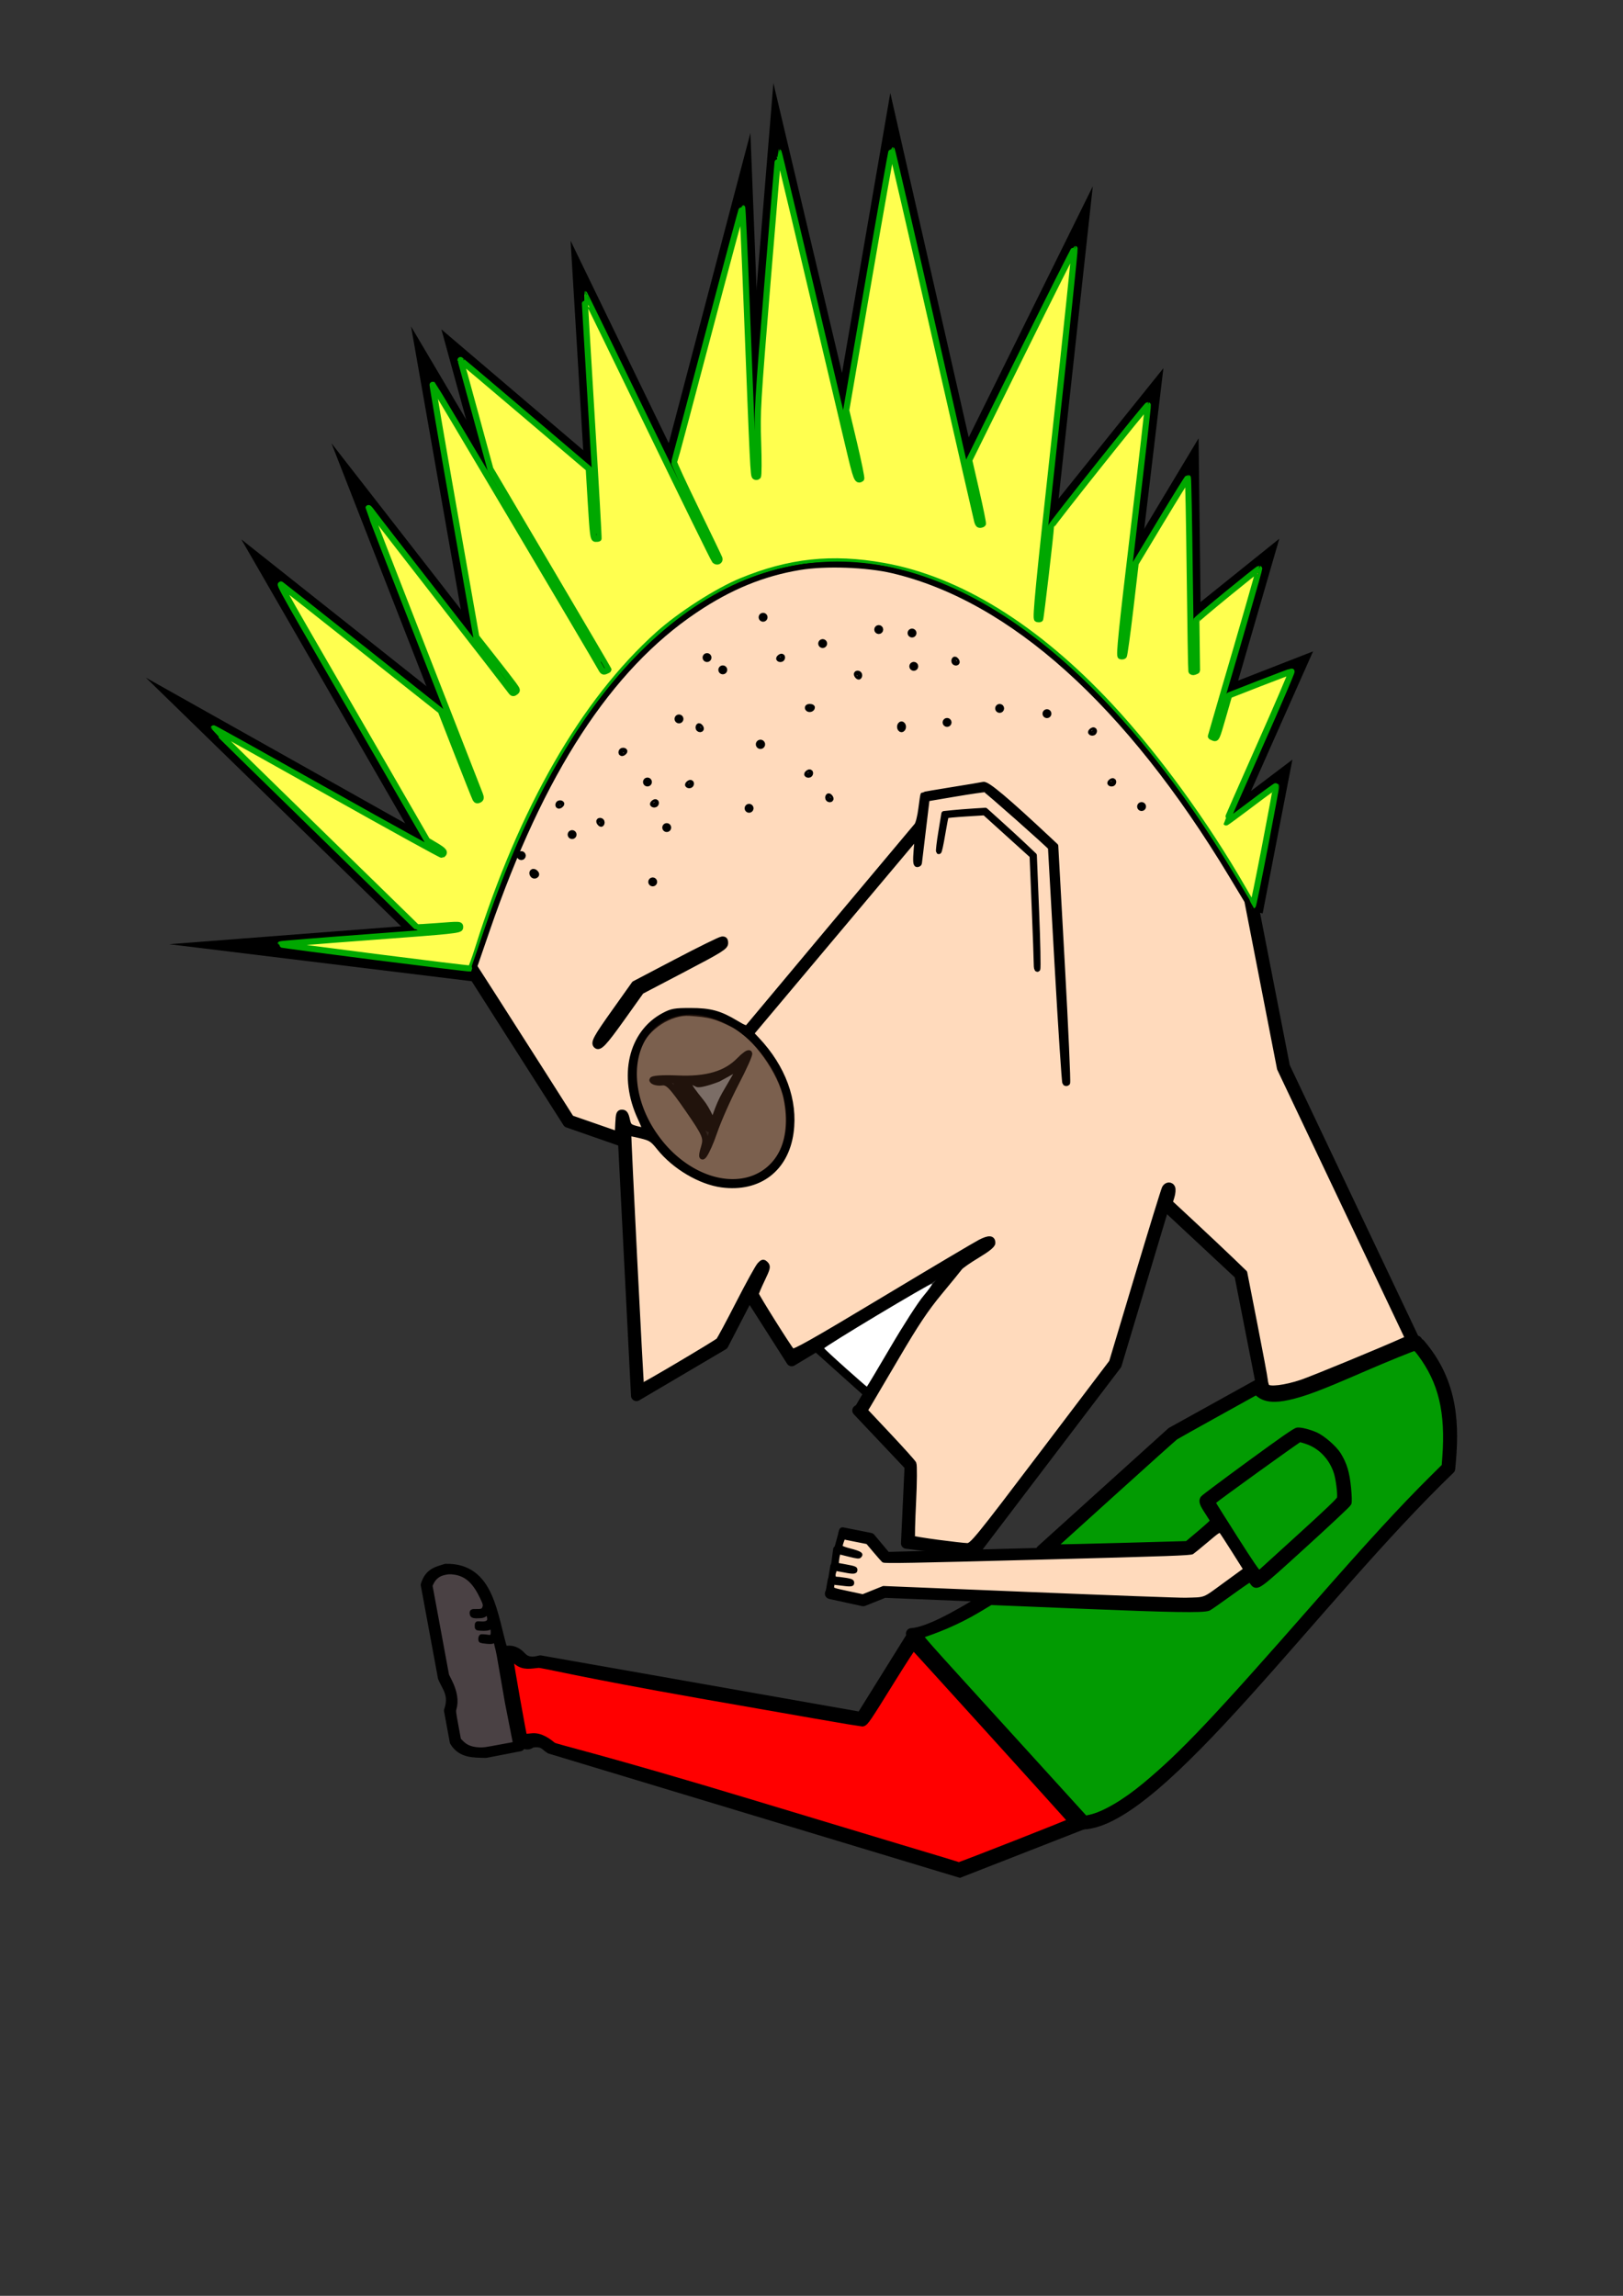 <?xml version="1.0" encoding="UTF-8" standalone="no"?>
<!-- Created with Inkscape (http://www.inkscape.org/) -->

<svg
   xmlns:dc="http://purl.org/dc/elements/1.1/"
   xmlns:cc="http://creativecommons.org/ns#"
   xmlns:rdf="http://www.w3.org/1999/02/22-rdf-syntax-ns#"
   xmlns:svg="http://www.w3.org/2000/svg"
   xmlns="http://www.w3.org/2000/svg"
   xmlns:sodipodi="http://sodipodi.sourceforge.net/DTD/sodipodi-0.dtd"
   xmlns:inkscape="http://www.inkscape.org/namespaces/inkscape"
   width="744.094"
   height="1052.362"
   id="svg2"
   inkscape:label="Pozadí"
   version="1.1"
   inkscape:version="0.48.4 r9939"
   sodipodi:docname="6.funny panáček_letící10.2.svg"
   inkscape:export-filename="C:\Users\marie\Desktop\Skulínek\funny panáček 25.9.png"
   inkscape:export-xdpi="369.60001"
   inkscape:export-ydpi="369.60001">
  <rect width="100%" height="100%" fill="#333333" stroke="none"/>
  <defs
     id="defs3">
    <inkscape:path-effect
       effect="skeletal"
       id="path-effect3191"
       is_visible="true"
       pattern="M 0,5 C 0,2.24 2.24,0 5,0 7.76,0 10,2.24 10,5 10,7.76 7.76,10 5,10 2.24,10 0,7.76 0,5 z"
       copytype="single_stretched"
       prop_scale="1"
       scale_y_rel="false"
       spacing="0"
       normal_offset="0"
       tang_offset="0"
       prop_units="false"
       vertical_pattern="false"
       fuse_tolerance="0" />
    <inkscape:path-effect
       effect="spiro"
       id="path-effect3189"
       is_visible="true" />
    <inkscape:path-effect
       effect="skeletal"
       id="path-effect6331"
       is_visible="true"
       pattern="M 0,5 C 0,2.24 2.24,0 5,0 7.76,0 10,2.24 10,5 10,7.76 7.76,10 5,10 2.24,10 0,7.76 0,5 z"
       copytype="single_stretched"
       prop_scale="1"
       scale_y_rel="false"
       spacing="0"
       normal_offset="0"
       tang_offset="0"
       prop_units="false"
       vertical_pattern="false"
       fuse_tolerance="0" />
    <inkscape:path-effect
       effect="skeletal"
       id="path-effect6327"
       is_visible="true"
       pattern="M 0,5 C 0,2.24 2.24,0 5,0 7.76,0 10,2.24 10,5 10,7.76 7.76,10 5,10 2.24,10 0,7.76 0,5 z"
       copytype="single_stretched"
       prop_scale="1"
       scale_y_rel="false"
       spacing="0"
       normal_offset="0"
       tang_offset="0"
       prop_units="false"
       vertical_pattern="false"
       fuse_tolerance="0" />
    <inkscape:path-effect
       effect="skeletal"
       id="path-effect6293"
       is_visible="true"
       pattern="m -27.52,-31.159 c 0,-2.76 2.24,-5 5,-5 2.76,0 5,2.24 5,5 0,2.76 -2.24,5 -5,5 -2.76,0 -5,-2.24 -5,-5 z"
       copytype="single_stretched"
       prop_scale="1"
       scale_y_rel="false"
       spacing="0"
       normal_offset="0"
       tang_offset="0"
       prop_units="false"
       vertical_pattern="false"
       fuse_tolerance="0" />
    <inkscape:path-effect
       effect="skeletal"
       id="path-effect6289"
       is_visible="true"
       pattern="M 0,5 C 0,2.24 2.24,0 5,0 7.76,0 10,2.24 10,5 10,7.76 7.76,10 5,10 2.24,10 0,7.76 0,5 z"
       copytype="single_stretched"
       prop_scale="1"
       scale_y_rel="false"
       spacing="0"
       normal_offset="0"
       tang_offset="0"
       prop_units="false"
       vertical_pattern="false"
       fuse_tolerance="0" />
    <inkscape:path-effect
       effect="skeletal"
       id="path-effect6285"
       is_visible="true"
       pattern="m 19.534,13.312 c 0,-2.76 2.24,-5 5,-5 2.76,0 5,2.24 5,5 0,2.76 -2.24,5 -5,5 -2.76,0 -5,-2.24 -5,-5 z"
       copytype="single_stretched"
       prop_scale="1"
       scale_y_rel="false"
       spacing="0"
       normal_offset="0"
       tang_offset="0"
       prop_units="false"
       vertical_pattern="false"
       fuse_tolerance="0" />
    <inkscape:path-effect
       effect="spiro"
       id="path-effect6283"
       is_visible="true" />
    <inkscape:path-effect
       fuse_tolerance="0"
       vertical_pattern="false"
       prop_units="false"
       tang_offset="0"
       normal_offset="0"
       spacing="0"
       scale_y_rel="false"
       prop_scale="1"
       copytype="single_stretched"
       pattern="m 280.265,777.723 c 0,-2.76 2.24,-5 5,-5 2.76,0 5,2.24 5,5 0,2.76 -2.24,5 -5,5 -2.76,0 -5,-2.24 -5,-5 z"
       is_visible="true"
       id="path-effect6279"
       effect="skeletal" />
    <inkscape:path-effect
       is_visible="true"
       id="path-effect6277"
       effect="spiro" />
    <inkscape:path-effect
       effect="skeletal"
       id="path-effect6251"
       is_visible="true"
       pattern="M 0,5 C 0,2.24 2.24,0 5,0 7.76,0 10,2.24 10,5 10,7.76 7.76,10 5,10 2.24,10 0,7.76 0,5 z"
       copytype="single_stretched"
       prop_scale="1"
       scale_y_rel="false"
       spacing="0"
       normal_offset="0"
       tang_offset="0"
       prop_units="false"
       vertical_pattern="false"
       fuse_tolerance="0" />
    <inkscape:path-effect
       effect="spiro"
       id="path-effect6249"
       is_visible="true" />
    <inkscape:path-effect
       effect="skeletal"
       id="path-effect6183"
       is_visible="true"
       pattern="M 0,5 C 0,2.24 2.24,0 5,0 7.76,0 10,2.24 10,5 10,7.76 7.76,10 5,10 2.24,10 0,7.76 0,5 z"
       copytype="single_stretched"
       prop_scale="1"
       scale_y_rel="false"
       spacing="0"
       normal_offset="0"
       tang_offset="0"
       prop_units="false"
       vertical_pattern="false"
       fuse_tolerance="0" />
    <inkscape:path-effect
       effect="spiro"
       id="path-effect6181"
       is_visible="true" />
    <inkscape:path-effect
       effect="skeletal"
       id="path-effect6169"
       is_visible="true"
       pattern="M 0,5 C 0,2.24 2.24,0 5,0 7.76,0 10,2.24 10,5 10,7.76 7.76,10 5,10 2.24,10 0,7.76 0,5 z"
       copytype="single_stretched"
       prop_scale="1"
       scale_y_rel="false"
       spacing="0"
       normal_offset="0"
       tang_offset="0"
       prop_units="false"
       vertical_pattern="false"
       fuse_tolerance="0" />
    <inkscape:path-effect
       effect="spiro"
       id="path-effect6167"
       is_visible="true" />
    <inkscape:path-effect
       effect="skeletal"
       id="path-effect6163"
       is_visible="true"
       pattern="M 0,5 C 0,2.24 2.24,0 5,0 7.76,0 10,2.24 10,5 10,7.76 7.76,10 5,10 2.24,10 0,7.76 0,5 z"
       copytype="single_stretched"
       prop_scale="1"
       scale_y_rel="false"
       spacing="0"
       normal_offset="0"
       tang_offset="0"
       prop_units="false"
       vertical_pattern="false"
       fuse_tolerance="0" />
    <inkscape:path-effect
       effect="spiro"
       id="path-effect6161"
       is_visible="true" />
    <inkscape:path-effect
       effect="skeletal"
       id="path-effect6157"
       is_visible="true"
       pattern="M 0,5 C 0,2.24 2.24,0 5,0 7.76,0 10,2.24 10,5 10,7.76 7.76,10 5,10 2.24,10 0,7.76 0,5 z"
       copytype="single_stretched"
       prop_scale="1"
       scale_y_rel="false"
       spacing="0"
       normal_offset="0"
       tang_offset="0"
       prop_units="false"
       vertical_pattern="false"
       fuse_tolerance="0" />
    <inkscape:path-effect
       effect="spiro"
       id="path-effect6155"
       is_visible="true" />
    <inkscape:path-effect
       effect="skeletal"
       id="path-effect6151"
       is_visible="true"
       pattern="M 0,5 C 0,2.24 2.24,0 5,0 7.76,0 10,2.24 10,5 10,7.76 7.76,10 5,10 2.24,10 0,7.76 0,5 z"
       copytype="single_stretched"
       prop_scale="1"
       scale_y_rel="false"
       spacing="0"
       normal_offset="0"
       tang_offset="0"
       prop_units="false"
       vertical_pattern="false"
       fuse_tolerance="0" />
    <inkscape:path-effect
       effect="spiro"
       id="path-effect6149"
       is_visible="true" />
    <inkscape:path-effect
       effect="skeletal"
       id="path-effect6145"
       is_visible="true"
       pattern="M 0,5 C 0,2.24 2.24,0 5,0 7.76,0 10,2.24 10,5 10,7.76 7.76,10 5,10 2.24,10 0,7.76 0,5 z"
       copytype="single_stretched"
       prop_scale="1"
       scale_y_rel="false"
       spacing="0"
       normal_offset="0"
       tang_offset="0"
       prop_units="false"
       vertical_pattern="false"
       fuse_tolerance="0" />
    <inkscape:path-effect
       effect="spiro"
       id="path-effect6143"
       is_visible="true" />
    <inkscape:path-effect
       effect="skeletal"
       id="path-effect6139"
       is_visible="true"
       pattern="M 0,5 C 0,2.24 2.24,0 5,0 7.76,0 10,2.24 10,5 10,7.76 7.76,10 5,10 2.24,10 0,7.76 0,5 z"
       copytype="single_stretched"
       prop_scale="1"
       scale_y_rel="false"
       spacing="0"
       normal_offset="0"
       tang_offset="0"
       prop_units="false"
       vertical_pattern="false"
       fuse_tolerance="0" />
    <inkscape:path-effect
       effect="spiro"
       id="path-effect6137"
       is_visible="true" />
    <inkscape:path-effect
       effect="skeletal"
       id="path-effect6133"
       is_visible="true"
       pattern="M 0,5 C 0,2.24 2.24,0 5,0 7.76,0 10,2.24 10,5 10,7.76 7.76,10 5,10 2.24,10 0,7.76 0,5 z"
       copytype="single_stretched"
       prop_scale="1"
       scale_y_rel="false"
       spacing="0"
       normal_offset="0"
       tang_offset="0"
       prop_units="false"
       vertical_pattern="false"
       fuse_tolerance="0" />
    <inkscape:path-effect
       effect="spiro"
       id="path-effect6131"
       is_visible="true" />
    <inkscape:path-effect
       effect="skeletal"
       id="path-effect6127"
       is_visible="true"
       pattern="M 0,5 C 0,2.24 2.24,0 5,0 7.76,0 10,2.24 10,5 10,7.76 7.76,10 5,10 2.24,10 0,7.76 0,5 z"
       copytype="single_stretched"
       prop_scale="1"
       scale_y_rel="false"
       spacing="0"
       normal_offset="0"
       tang_offset="0"
       prop_units="false"
       vertical_pattern="false"
       fuse_tolerance="0" />
    <inkscape:path-effect
       effect="spiro"
       id="path-effect6125"
       is_visible="true" />
    <inkscape:path-effect
       effect="skeletal"
       id="path-effect6121"
       is_visible="true"
       pattern="M 0,5 C 0,2.24 2.24,0 5,0 7.76,0 10,2.24 10,5 10,7.76 7.76,10 5,10 2.24,10 0,7.76 0,5 z"
       copytype="single_stretched"
       prop_scale="1"
       scale_y_rel="false"
       spacing="0"
       normal_offset="0"
       tang_offset="0"
       prop_units="false"
       vertical_pattern="false"
       fuse_tolerance="0" />
    <inkscape:path-effect
       effect="spiro"
       id="path-effect6119"
       is_visible="true" />
    <inkscape:path-effect
       effect="skeletal"
       id="path-effect6115"
       is_visible="true"
       pattern="m 1.176,14.405 c 0,-2.76 2.24,-5 5,-5 2.76,0 5,2.24 5,5 0,2.76 -2.24,5 -5,5 -2.76,0 -5,-2.24 -5,-5 z"
       copytype="single_stretched"
       prop_scale="1"
       scale_y_rel="false"
       spacing="0"
       normal_offset="0"
       tang_offset="0"
       prop_units="false"
       vertical_pattern="false"
       fuse_tolerance="0" />
    <inkscape:path-effect
       effect="spiro"
       id="path-effect6113"
       is_visible="true" />
    <inkscape:path-effect
       effect="skeletal"
       id="path-effect6109"
       is_visible="true"
       pattern="M 0,5 C 0,2.24 2.24,0 5,0 7.76,0 10,2.24 10,5 10,7.76 7.76,10 5,10 2.24,10 0,7.76 0,5 z"
       copytype="single_stretched"
       prop_scale="1"
       scale_y_rel="false"
       spacing="0"
       normal_offset="0"
       tang_offset="0"
       prop_units="false"
       vertical_pattern="false"
       fuse_tolerance="0" />
    <inkscape:path-effect
       effect="spiro"
       id="path-effect6107"
       is_visible="true" />
    <inkscape:path-effect
       effect="skeletal"
       id="path-effect6018"
       is_visible="true"
       pattern="M 0,5 C 0,2.24 2.24,0 5,0 7.76,0 10,2.24 10,5 10,7.76 7.76,10 5,10 2.24,10 0,7.76 0,5 z"
       copytype="single_stretched"
       prop_scale="1"
       scale_y_rel="false"
       spacing="0"
       normal_offset="0"
       tang_offset="0"
       prop_units="false"
       vertical_pattern="false"
       fuse_tolerance="0" />
    <inkscape:path-effect
       effect="skeletal"
       id="path-effect6014"
       is_visible="true"
       pattern="M 0,5 C 0,2.24 2.24,0 5,0 7.76,0 10,2.24 10,5 10,7.76 7.76,10 5,10 2.24,10 0,7.76 0,5 z"
       copytype="single_stretched"
       prop_scale="1"
       scale_y_rel="false"
       spacing="0"
       normal_offset="0"
       tang_offset="0"
       prop_units="false"
       vertical_pattern="false"
       fuse_tolerance="0" />
    <inkscape:path-effect
       effect="skeletal"
       id="path-effect6010"
       is_visible="true"
       pattern="M 0,5 C 0,2.24 2.24,0 5,0 7.76,0 10,2.24 10,5 10,7.76 7.76,10 5,10 2.24,10 0,7.76 0,5 z"
       copytype="single_stretched"
       prop_scale="1"
       scale_y_rel="false"
       spacing="0"
       normal_offset="0"
       tang_offset="0"
       prop_units="false"
       vertical_pattern="false"
       fuse_tolerance="0" />
    <inkscape:path-effect
       effect="skeletal"
       id="path-effect6006"
       is_visible="true"
       pattern="M 0,5 C 0,2.24 2.24,0 5,0 7.76,0 10,2.24 10,5 10,7.76 7.76,10 5,10 2.24,10 0,7.76 0,5 z"
       copytype="single_stretched"
       prop_scale="1"
       scale_y_rel="false"
       spacing="0"
       normal_offset="0"
       tang_offset="0"
       prop_units="false"
       vertical_pattern="false"
       fuse_tolerance="0" />
    <inkscape:path-effect
       effect="skeletal"
       id="path-effect4512"
       is_visible="true"
       pattern="m -53.2,244.4 c 0,-2.76 2.24,-5 5,-5 2.76,0 5,2.24 5,5 0,2.76 -2.24,5 -5,5 -2.76,0 -5,-2.24 -5,-5 z"
       copytype="single_stretched"
       prop_scale="1"
       scale_y_rel="false"
       spacing="0"
       normal_offset="0"
       tang_offset="0"
       prop_units="false"
       vertical_pattern="false"
       fuse_tolerance="0" />
    <inkscape:path-effect
       effect="spiro"
       id="path-effect4510"
       is_visible="true" />
    <inkscape:path-effect
       effect="skeletal"
       id="path-effect4506"
       is_visible="true"
       pattern="m -53.2,244.4 c 0,-2.76 2.24,-5 5,-5 2.76,0 5,2.24 5,5 0,2.76 -2.24,5 -5,5 -2.76,0 -5,-2.24 -5,-5 z"
       copytype="single_stretched"
       prop_scale="1"
       scale_y_rel="false"
       spacing="0"
       normal_offset="0"
       tang_offset="0"
       prop_units="false"
       vertical_pattern="false"
       fuse_tolerance="0" />
    <inkscape:path-effect
       effect="spiro"
       id="path-effect4504"
       is_visible="true" />
    <inkscape:path-effect
       effect="skeletal"
       id="path-effect4500"
       is_visible="true"
       pattern="m -53.2,244.4 c 0,-2.76 2.24,-5 5,-5 2.76,0 5,2.24 5,5 0,2.76 -2.24,5 -5,5 -2.76,0 -5,-2.24 -5,-5 z"
       copytype="single_stretched"
       prop_scale="1"
       scale_y_rel="false"
       spacing="0"
       normal_offset="0"
       tang_offset="0"
       prop_units="false"
       vertical_pattern="false"
       fuse_tolerance="0" />
    <inkscape:path-effect
       effect="spiro"
       id="path-effect4498"
       is_visible="true" />
    <inkscape:path-effect
       effect="skeletal"
       id="path-effect4494"
       is_visible="true"
       pattern="m -53.2,244.4 c 0,-2.76 2.24,-5 5,-5 2.76,0 5,2.24 5,5 0,2.76 -2.24,5 -5,5 -2.76,0 -5,-2.24 -5,-5 z"
       copytype="single_stretched"
       prop_scale="1"
       scale_y_rel="false"
       spacing="0"
       normal_offset="0"
       tang_offset="0"
       prop_units="false"
       vertical_pattern="false"
       fuse_tolerance="0" />
    <inkscape:path-effect
       effect="spiro"
       id="path-effect4492"
       is_visible="true" />
    <inkscape:path-effect
       effect="skeletal"
       id="path-effect4488"
       is_visible="true"
       pattern="m -53.2,244.4 c 0,-2.76 2.24,-5 5,-5 2.76,0 5,2.24 5,5 0,2.76 -2.24,5 -5,5 -2.76,0 -5,-2.24 -5,-5 z"
       copytype="single_stretched"
       prop_scale="1"
       scale_y_rel="false"
       spacing="0"
       normal_offset="0"
       tang_offset="0"
       prop_units="false"
       vertical_pattern="false"
       fuse_tolerance="0" />
    <inkscape:path-effect
       effect="spiro"
       id="path-effect4486"
       is_visible="true" />
    <inkscape:path-effect
       effect="skeletal"
       id="path-effect4482"
       is_visible="true"
       pattern="m -53.2,244.4 c 0,-2.76 2.24,-5 5,-5 2.76,0 5,2.24 5,5 0,2.76 -2.24,5 -5,5 -2.76,0 -5,-2.24 -5,-5 z"
       copytype="single_stretched"
       prop_scale="1"
       scale_y_rel="false"
       spacing="0"
       normal_offset="0"
       tang_offset="0"
       prop_units="false"
       vertical_pattern="false"
       fuse_tolerance="0" />
    <inkscape:path-effect
       effect="spiro"
       id="path-effect4480"
       is_visible="true" />
    <inkscape:path-effect
       effect="skeletal"
       id="path-effect4336"
       is_visible="true"
       pattern="m -53.2,244.4 c 0,-2.76 2.24,-5 5,-5 2.76,0 5,2.24 5,5 0,2.76 -2.24,5 -5,5 -2.76,0 -5,-2.24 -5,-5 z"
       copytype="single_stretched"
       prop_scale="1"
       scale_y_rel="false"
       spacing="0"
       normal_offset="0"
       tang_offset="0"
       prop_units="false"
       vertical_pattern="false"
       fuse_tolerance="0" />
    <inkscape:path-effect
       effect="spiro"
       id="path-effect4334"
       is_visible="true" />
    <inkscape:path-effect
       effect="skeletal"
       id="path-effect4330"
       is_visible="true"
       pattern="m -53.2,244.4 c 0,-2.76 2.24,-5 5,-5 2.76,0 5,2.24 5,5 0,2.76 -2.24,5 -5,5 -2.76,0 -5,-2.24 -5,-5 z"
       copytype="single_stretched"
       prop_scale="1"
       scale_y_rel="false"
       spacing="0"
       normal_offset="0"
       tang_offset="0"
       prop_units="false"
       vertical_pattern="false"
       fuse_tolerance="0" />
    <inkscape:path-effect
       effect="spiro"
       id="path-effect4328"
       is_visible="true" />
    <inkscape:path-effect
       effect="skeletal"
       id="path-effect4324"
       is_visible="true"
       pattern="m -53.2,244.4 c 0,-2.76 2.24,-5 5,-5 2.76,0 5,2.24 5,5 0,2.76 -2.24,5 -5,5 -2.76,0 -5,-2.24 -5,-5 z"
       copytype="single_stretched"
       prop_scale="1"
       scale_y_rel="false"
       spacing="0"
       normal_offset="0"
       tang_offset="0"
       prop_units="false"
       vertical_pattern="false"
       fuse_tolerance="0" />
    <inkscape:path-effect
       effect="spiro"
       id="path-effect4322"
       is_visible="true" />
    <inkscape:path-effect
       effect="skeletal"
       id="path-effect4318"
       is_visible="true"
       pattern="m -53.2,244.4 c 0,-2.76 2.24,-5 5,-5 2.76,0 5,2.24 5,5 0,2.76 -2.24,5 -5,5 -2.76,0 -5,-2.24 -5,-5 z"
       copytype="single_stretched"
       prop_scale="1"
       scale_y_rel="false"
       spacing="0"
       normal_offset="0"
       tang_offset="0"
       prop_units="false"
       vertical_pattern="false"
       fuse_tolerance="0" />
    <inkscape:path-effect
       effect="spiro"
       id="path-effect4316"
       is_visible="true" />
    <inkscape:path-effect
       effect="skeletal"
       id="path-effect4312"
       is_visible="true"
       pattern="m -53.2,244.4 c 0,-2.76 2.24,-5 5,-5 2.76,0 5,2.24 5,5 0,2.76 -2.24,5 -5,5 -2.76,0 -5,-2.24 -5,-5 z"
       copytype="single_stretched"
       prop_scale="1"
       scale_y_rel="false"
       spacing="0"
       normal_offset="0"
       tang_offset="0"
       prop_units="false"
       vertical_pattern="false"
       fuse_tolerance="0" />
    <inkscape:path-effect
       effect="spiro"
       id="path-effect4310"
       is_visible="true" />
    <inkscape:path-effect
       effect="skeletal"
       id="path-effect4306"
       is_visible="true"
       pattern="M 0,5 C 0,2.24 2.24,0 5,0 7.76,0 10,2.24 10,5 10,7.76 7.76,10 5,10 2.24,10 0,7.76 0,5 z"
       copytype="single_stretched"
       prop_scale="1"
       scale_y_rel="false"
       spacing="0"
       normal_offset="0"
       tang_offset="0"
       prop_units="false"
       vertical_pattern="false"
       fuse_tolerance="0" />
    <inkscape:path-effect
       effect="spiro"
       id="path-effect4304"
       is_visible="true" />
    <inkscape:path-effect
       effect="skeletal"
       id="path-effect4300"
       is_visible="true"
       pattern="m -53.2,244.4 c 0,-2.76 2.24,-5 5,-5 2.76,0 5,2.24 5,5 0,2.76 -2.24,5 -5,5 -2.76,0 -5,-2.24 -5,-5 z"
       copytype="single_stretched"
       prop_scale="1"
       scale_y_rel="false"
       spacing="0"
       normal_offset="0"
       tang_offset="0"
       prop_units="false"
       vertical_pattern="false"
       fuse_tolerance="0" />
    <inkscape:path-effect
       effect="spiro"
       id="path-effect4298"
       is_visible="true" />
    <inkscape:path-effect
       effect="skeletal"
       id="path-effect4294"
       is_visible="true"
       pattern="m -53.2,244.4 c 0,-2.76 2.24,-5 5,-5 2.76,0 5,2.24 5,5 0,2.76 -2.24,5 -5,5 -2.76,0 -5,-2.24 -5,-5 z"
       copytype="single_stretched"
       prop_scale="1"
       scale_y_rel="false"
       spacing="0"
       normal_offset="0"
       tang_offset="0"
       prop_units="false"
       vertical_pattern="false"
       fuse_tolerance="0" />
    <inkscape:path-effect
       effect="spiro"
       id="path-effect4292"
       is_visible="true" />
    <inkscape:path-effect
       effect="skeletal"
       id="path-effect4288"
       is_visible="true"
       pattern="m -53.2,244.4 c 0,-2.76 2.24,-5 5,-5 2.76,0 5,2.24 5,5 0,2.76 -2.24,5 -5,5 -2.76,0 -5,-2.24 -5,-5 z"
       copytype="single_stretched"
       prop_scale="1"
       scale_y_rel="false"
       spacing="0"
       normal_offset="0"
       tang_offset="0"
       prop_units="false"
       vertical_pattern="false"
       fuse_tolerance="0" />
    <inkscape:path-effect
       effect="spiro"
       id="path-effect4286"
       is_visible="true" />
    <inkscape:path-effect
       effect="skeletal"
       id="path-effect4282"
       is_visible="true"
       pattern="m -53.2,244.4 c 0,-2.76 2.24,-5 5,-5 2.76,0 5,2.24 5,5 0,2.76 -2.24,5 -5,5 -2.76,0 -5,-2.24 -5,-5 z"
       copytype="single_stretched"
       prop_scale="1"
       scale_y_rel="false"
       spacing="0"
       normal_offset="0"
       tang_offset="0"
       prop_units="false"
       vertical_pattern="false"
       fuse_tolerance="0" />
    <inkscape:path-effect
       effect="spiro"
       id="path-effect4280"
       is_visible="true" />
    <inkscape:path-effect
       effect="skeletal"
       id="path-effect4276"
       is_visible="true"
       pattern="m -53.2,244.4 c 0,-2.76 2.24,-5 5,-5 2.76,0 5,2.24 5,5 0,2.76 -2.24,5 -5,5 -2.76,0 -5,-2.24 -5,-5 z"
       copytype="single_stretched"
       prop_scale="1"
       scale_y_rel="false"
       spacing="0"
       normal_offset="0"
       tang_offset="0"
       prop_units="false"
       vertical_pattern="false"
       fuse_tolerance="0" />
    <inkscape:path-effect
       effect="spiro"
       id="path-effect4274"
       is_visible="true" />
    <inkscape:path-effect
       effect="skeletal"
       id="path-effect4270"
       is_visible="true"
       pattern="m -53.2,244.4 c 0,-2.76 2.24,-5 5,-5 2.76,0 5,2.24 5,5 0,2.76 -2.24,5 -5,5 -2.76,0 -5,-2.24 -5,-5 z"
       copytype="single_stretched"
       prop_scale="1"
       scale_y_rel="false"
       spacing="0"
       normal_offset="0"
       tang_offset="0"
       prop_units="false"
       vertical_pattern="false"
       fuse_tolerance="0" />
    <inkscape:path-effect
       effect="spiro"
       id="path-effect4268"
       is_visible="true" />
    <inkscape:path-effect
       effect="skeletal"
       id="path-effect4264"
       is_visible="true"
       pattern="m -53.2,244.4 c 0,-2.76 2.24,-5 5,-5 2.76,0 5,2.24 5,5 0,2.76 -2.24,5 -5,5 -2.76,0 -5,-2.24 -5,-5 z"
       copytype="single_stretched"
       prop_scale="1"
       scale_y_rel="false"
       spacing="0"
       normal_offset="0"
       tang_offset="0"
       prop_units="false"
       vertical_pattern="false"
       fuse_tolerance="0" />
    <inkscape:path-effect
       effect="spiro"
       id="path-effect4262"
       is_visible="true" />
    <inkscape:path-effect
       effect="skeletal"
       id="path-effect4258"
       is_visible="true"
       pattern="m -53.2,244.4 c 0,-2.76 2.24,-5 5,-5 2.76,0 5,2.24 5,5 0,2.76 -2.24,5 -5,5 -2.76,0 -5,-2.24 -5,-5 z"
       copytype="single_stretched"
       prop_scale="1"
       scale_y_rel="false"
       spacing="0"
       normal_offset="0"
       tang_offset="0"
       prop_units="false"
       vertical_pattern="false"
       fuse_tolerance="0" />
    <inkscape:path-effect
       effect="spiro"
       id="path-effect4256"
       is_visible="true" />
    <inkscape:path-effect
       effect="skeletal"
       id="path-effect4252"
       is_visible="true"
       pattern="m -53.2,244.4 c 0,-2.76 2.24,-5 5,-5 2.76,0 5,2.24 5,5 0,2.76 -2.24,5 -5,5 -2.76,0 -5,-2.24 -5,-5 z"
       copytype="single_stretched"
       prop_scale="1"
       scale_y_rel="false"
       spacing="0"
       normal_offset="0"
       tang_offset="0"
       prop_units="false"
       vertical_pattern="false"
       fuse_tolerance="0" />
    <inkscape:path-effect
       effect="spiro"
       id="path-effect4250"
       is_visible="true" />
    <inkscape:path-effect
       effect="skeletal"
       id="path-effect4246"
       is_visible="true"
       pattern="M 0,5 C 0,2.24 2.24,0 5,0 7.76,0 10,2.24 10,5 10,7.76 7.76,10 5,10 2.24,10 0,7.76 0,5 z"
       copytype="single_stretched"
       prop_scale="1"
       scale_y_rel="false"
       spacing="0"
       normal_offset="0"
       tang_offset="0"
       prop_units="false"
       vertical_pattern="false"
       fuse_tolerance="0" />
    <inkscape:path-effect
       effect="spiro"
       id="path-effect4244"
       is_visible="true" />
    <inkscape:path-effect
       effect="skeletal"
       id="path-effect4240"
       is_visible="true"
       pattern="M 0,5 C 0,2.24 2.24,0 5,0 7.76,0 10,2.24 10,5 10,7.76 7.76,10 5,10 2.24,10 0,7.76 0,5 z"
       copytype="single_stretched"
       prop_scale="1"
       scale_y_rel="false"
       spacing="0"
       normal_offset="0"
       tang_offset="0"
       prop_units="false"
       vertical_pattern="false"
       fuse_tolerance="0" />
    <inkscape:path-effect
       effect="spiro"
       id="path-effect4238"
       is_visible="true" />
    <inkscape:path-effect
       effect="skeletal"
       id="path-effect4234"
       is_visible="true"
       pattern="M 0,5 C 0,2.24 2.24,0 5,0 7.76,0 10,2.24 10,5 10,7.76 7.76,10 5,10 2.24,10 0,7.76 0,5 z"
       copytype="single_stretched"
       prop_scale="1"
       scale_y_rel="false"
       spacing="0"
       normal_offset="0"
       tang_offset="0"
       prop_units="false"
       vertical_pattern="false"
       fuse_tolerance="0" />
    <inkscape:path-effect
       effect="spiro"
       id="path-effect4232"
       is_visible="true" />
    <inkscape:path-effect
       effect="skeletal"
       id="path-effect4228"
       is_visible="true"
       pattern="m -53.2,244.4 c 0,-2.76 2.24,-5 5,-5 2.76,0 5,2.24 5,5 0,2.76 -2.24,5 -5,5 -2.76,0 -5,-2.24 -5,-5 z"
       copytype="single_stretched"
       prop_scale="1"
       scale_y_rel="false"
       spacing="0"
       normal_offset="0"
       tang_offset="0"
       prop_units="false"
       vertical_pattern="false"
       fuse_tolerance="0" />
    <inkscape:path-effect
       effect="spiro"
       id="path-effect4226"
       is_visible="true" />
    <inkscape:path-effect
       effect="skeletal"
       id="path-effect4222"
       is_visible="true"
       pattern="m -53.2,244.4 c 0,-2.76 2.24,-5 5,-5 2.76,0 5,2.24 5,5 0,2.76 -2.24,5 -5,5 -2.76,0 -5,-2.24 -5,-5 z"
       copytype="single_stretched"
       prop_scale="1"
       scale_y_rel="false"
       spacing="0"
       normal_offset="0"
       tang_offset="0"
       prop_units="false"
       vertical_pattern="false"
       fuse_tolerance="0" />
    <inkscape:path-effect
       effect="spiro"
       id="path-effect4220"
       is_visible="true" />
    <inkscape:path-effect
       effect="skeletal"
       id="path-effect4216"
       is_visible="true"
       pattern="m -53.2,244.4 c 0,-2.76 2.24,-5 5,-5 2.76,0 5,2.24 5,5 0,2.76 -2.24,5 -5,5 -2.76,0 -5,-2.24 -5,-5 z"
       copytype="single_stretched"
       prop_scale="1"
       scale_y_rel="false"
       spacing="0"
       normal_offset="0"
       tang_offset="0"
       prop_units="false"
       vertical_pattern="false"
       fuse_tolerance="0" />
    <inkscape:path-effect
       effect="spiro"
       id="path-effect4214"
       is_visible="true" />
    <inkscape:path-effect
       effect="skeletal"
       id="path-effect4210"
       is_visible="true"
       pattern="m 11.637,146.312 c 0,-2.76 2.24,-5 5,-5 2.76,0 5,2.24 5,5 0,2.76 -2.24,5 -5,5 -2.76,0 -5,-2.24 -5,-5 z"
       copytype="single_stretched"
       prop_scale="1"
       scale_y_rel="false"
       spacing="0"
       normal_offset="0"
       tang_offset="0"
       prop_units="false"
       vertical_pattern="false"
       fuse_tolerance="0" />
    <inkscape:path-effect
       effect="spiro"
       id="path-effect4208"
       is_visible="true" />
    <inkscape:path-effect
       effect="skeletal"
       id="path-effect4204"
       is_visible="true"
       pattern="m 11.637,146.312 c 0,-2.76 2.24,-5 5,-5 2.76,0 5,2.24 5,5 0,2.76 -2.24,5 -5,5 -2.76,0 -5,-2.24 -5,-5 z"
       copytype="single_stretched"
       prop_scale="1"
       scale_y_rel="false"
       spacing="0"
       normal_offset="0"
       tang_offset="0"
       prop_units="false"
       vertical_pattern="false"
       fuse_tolerance="0" />
    <inkscape:path-effect
       effect="spiro"
       id="path-effect4202"
       is_visible="true" />
    <inkscape:path-effect
       effect="skeletal"
       id="path-effect4198"
       is_visible="true"
       pattern="m 11.637,146.312 c 0,-2.76 2.24,-5 5,-5 2.76,0 5,2.24 5,5 0,2.76 -2.24,5 -5,5 -2.76,0 -5,-2.24 -5,-5 z"
       copytype="single_stretched"
       prop_scale="1"
       scale_y_rel="false"
       spacing="0"
       normal_offset="0"
       tang_offset="0"
       prop_units="false"
       vertical_pattern="false"
       fuse_tolerance="0" />
    <inkscape:path-effect
       effect="spiro"
       id="path-effect4196"
       is_visible="true" />
    <inkscape:path-effect
       effect="skeletal"
       id="path-effect4192"
       is_visible="true"
       pattern="m 11.637,146.312 c 0,-2.76 2.24,-5 5,-5 2.76,0 5,2.24 5,5 0,2.76 -2.24,5 -5,5 -2.76,0 -5,-2.24 -5,-5 z"
       copytype="single_stretched"
       prop_scale="1"
       scale_y_rel="false"
       spacing="0"
       normal_offset="0"
       tang_offset="0"
       prop_units="false"
       vertical_pattern="false"
       fuse_tolerance="0" />
    <inkscape:path-effect
       effect="spiro"
       id="path-effect4190"
       is_visible="true" />
    <inkscape:path-effect
       effect="skeletal"
       id="path-effect4186"
       is_visible="true"
       pattern="m 11.637,146.312 c 0,-2.76 2.24,-5 5,-5 2.76,0 5,2.24 5,5 0,2.76 -2.24,5 -5,5 -2.76,0 -5,-2.24 -5,-5 z"
       copytype="single_stretched"
       prop_scale="1"
       scale_y_rel="false"
       spacing="0"
       normal_offset="0"
       tang_offset="0"
       prop_units="false"
       vertical_pattern="false"
       fuse_tolerance="0" />
    <inkscape:path-effect
       effect="spiro"
       id="path-effect4184"
       is_visible="true" />
    <inkscape:path-effect
       effect="skeletal"
       id="path-effect4059"
       is_visible="true"
       pattern="M 0,5 C 0,2.24 2.24,0 5,0 7.76,0 10,2.24 10,5 10,7.76 7.76,10 5,10 2.24,10 0,7.76 0,5 z"
       copytype="single_stretched"
       prop_scale="1"
       scale_y_rel="false"
       spacing="0"
       normal_offset="0"
       tang_offset="0"
       prop_units="false"
       vertical_pattern="false"
       fuse_tolerance="0" />
    <inkscape:path-effect
       effect="spiro"
       id="path-effect4057"
       is_visible="true" />
    <inkscape:path-effect
       effect="skeletal"
       id="path-effect4053"
       is_visible="true"
       pattern="M 0,5 C 0,2.24 2.24,0 5,0 7.76,0 10,2.24 10,5 10,7.76 7.76,10 5,10 2.24,10 0,7.76 0,5 z"
       copytype="single_stretched"
       prop_scale="1"
       scale_y_rel="false"
       spacing="0"
       normal_offset="0"
       tang_offset="0"
       prop_units="false"
       vertical_pattern="false"
       fuse_tolerance="0" />
    <inkscape:path-effect
       effect="spiro"
       id="path-effect4051"
       is_visible="true" />
    <inkscape:path-effect
       effect="skeletal"
       id="path-effect4047"
       is_visible="true"
       pattern="M 0,5 C 0,2.24 2.24,0 5,0 7.76,0 10,2.24 10,5 10,7.76 7.76,10 5,10 2.24,10 0,7.76 0,5 z"
       copytype="single_stretched"
       prop_scale="1"
       scale_y_rel="false"
       spacing="0"
       normal_offset="0"
       tang_offset="0"
       prop_units="false"
       vertical_pattern="false"
       fuse_tolerance="0" />
    <inkscape:path-effect
       effect="spiro"
       id="path-effect4045"
       is_visible="true" />
    <inkscape:path-effect
       effect="skeletal"
       id="path-effect3093"
       is_visible="true"
       pattern="M 0,5 C 0,2.24 2.24,0 5,0 7.76,0 10,2.24 10,5 10,7.76 7.76,10 5,10 2.24,10 0,7.76 0,5 z"
       copytype="single_stretched"
       prop_scale="1"
       scale_y_rel="false"
       spacing="0"
       normal_offset="0"
       tang_offset="0"
       prop_units="false"
       vertical_pattern="false"
       fuse_tolerance="0" />
    <inkscape:path-effect
       effect="spiro"
       id="path-effect3091"
       is_visible="true" />
    <inkscape:path-effect
       effect="skeletal"
       id="path-effect3087"
       is_visible="true"
       pattern="M 0,5 C 0,2.24 2.24,0 5,0 7.76,0 10,2.24 10,5 10,7.76 7.76,10 5,10 2.24,10 0,7.76 0,5 z"
       copytype="single_stretched"
       prop_scale="1"
       scale_y_rel="false"
       spacing="0"
       normal_offset="0"
       tang_offset="0"
       prop_units="false"
       vertical_pattern="false"
       fuse_tolerance="0" />
    <inkscape:path-effect
       effect="spiro"
       id="path-effect3085"
       is_visible="true" />
    <inkscape:path-effect
       effect="skeletal"
       id="path-effect3081"
       is_visible="true"
       pattern="M 0,5 C 0,2.24 2.24,0 5,0 7.76,0 10,2.24 10,5 10,7.76 7.76,10 5,10 2.24,10 0,7.76 0,5 z"
       copytype="single_stretched"
       prop_scale="1"
       scale_y_rel="false"
       spacing="0"
       normal_offset="0"
       tang_offset="0"
       prop_units="false"
       vertical_pattern="false"
       fuse_tolerance="0" />
    <inkscape:path-effect
       effect="spiro"
       id="path-effect3079"
       is_visible="true" />
    <inkscape:path-effect
       effect="skeletal"
       id="path-effect3075"
       is_visible="true"
       pattern="M 0,5 C 0,2.24 2.24,0 5,0 7.76,0 10,2.24 10,5 10,7.76 7.76,10 5,10 2.24,10 0,7.76 0,5 z"
       copytype="single_stretched"
       prop_scale="1"
       scale_y_rel="false"
       spacing="0"
       normal_offset="0"
       tang_offset="0"
       prop_units="false"
       vertical_pattern="false"
       fuse_tolerance="0" />
    <inkscape:path-effect
       effect="spiro"
       id="path-effect3073"
       is_visible="true" />
    <inkscape:path-effect
       effect="skeletal"
       id="path-effect3069"
       is_visible="true"
       pattern="M 0,0 1,0"
       copytype="single_stretched"
       prop_scale="1"
       scale_y_rel="false"
       spacing="0"
       normal_offset="0"
       tang_offset="0"
       prop_units="false"
       vertical_pattern="false"
       fuse_tolerance="0" />
    <inkscape:path-effect
       effect="spiro"
       id="path-effect3067"
       is_visible="true" />
    <inkscape:path-effect
       effect="spiro"
       id="path-effect6249-9"
       is_visible="true" />
    <inkscape:path-effect
       effect="skeletal"
       id="path-effect6251-8"
       is_visible="true"
       pattern="m -271.89,-727.863 c 0,-2.76 2.24,-5 5,-5 2.76,0 5,2.24 5,5 0,2.76 -2.24,5 -5,5 -2.76,0 -5,-2.24 -5,-5 z"
       copytype="single_stretched"
       prop_scale="1"
       scale_y_rel="false"
       spacing="0"
       normal_offset="0"
       tang_offset="0"
       prop_units="false"
       vertical_pattern="false"
       fuse_tolerance="0" />
    <inkscape:path-effect
       effect="skeletal"
       id="path-effect6293-4"
       is_visible="true"
       pattern="m -32.123,-17.13 c 0,-2.76 2.24,-5 5,-5 2.76,0 5,2.24 5,5 0,2.76 -2.24,5 -5,5 -2.76,0 -5,-2.24 -5,-5 z"
       copytype="single_stretched"
       prop_scale="1"
       scale_y_rel="false"
       spacing="0"
       normal_offset="0"
       tang_offset="0"
       prop_units="false"
       vertical_pattern="false"
       fuse_tolerance="0" />
    <inkscape:path-effect
       effect="skeletal"
       id="path-effect6293-2"
       is_visible="true"
       pattern="m -25.989,-10.682 c 0,-2.76 2.24,-5 5,-5 2.76,0 5,2.24 5,5 0,2.76 -2.24,5 -5,5 -2.76,0 -5,-2.24 -5,-5 z"
       copytype="single_stretched"
       prop_scale="1"
       scale_y_rel="false"
       spacing="0"
       normal_offset="0"
       tang_offset="0"
       prop_units="false"
       vertical_pattern="false"
       fuse_tolerance="0" />
    <inkscape:path-effect
       effect="skeletal"
       id="path-effect6293-4-9"
       is_visible="true"
       pattern="m -31.524,-24.552 c 0,-2.76 2.24,-5 5,-5 2.76,0 5,2.24 5,5 0,2.76 -2.24,5 -5,5 -2.76,0 -5,-2.24 -5,-5 z"
       copytype="single_stretched"
       prop_scale="1"
       scale_y_rel="false"
       spacing="0"
       normal_offset="0"
       tang_offset="0"
       prop_units="false"
       vertical_pattern="false"
       fuse_tolerance="0" />
  </defs>
  <sodipodi:namedview
     id="base"
     pagecolor="#ffffff"
     bordercolor="#666666"
     borderopacity="1.0"
     inkscape:pageopacity="0.0"
     inkscape:pageshadow="2"
     inkscape:zoom="1.2448186"
     inkscape:cx="381.26519"
     inkscape:cy="517.16809"
     inkscape:document-units="px"
     inkscape:current-layer="layer1"
     showgrid="false"
     inkscape:snap-midpoints="true"
     showguides="true"
     inkscape:guide-bbox="true"
     inkscape:window-width="1440"
     inkscape:window-height="850"
     inkscape:window-x="-8"
     inkscape:window-y="-8"
     inkscape:window-maximized="1"
     inkscape:snap-global="false" />
  <g
     inkscape:groupmode="layer"
     id="layer2"
     inkscape:label="pozadí"
     style="display:inline" />
  <g
     inkscape:label="Vrstva 1"
     inkscape:groupmode="layer"
     id="layer1"
     style="display:inline">
    <path
       sodipodi:type="arc"
       style="stroke-width:0.109;stroke-miterlimit:4.058;stroke-dasharray:none"
       id="path4342"
       sodipodi:cx="353.99191"
       sodipodi:cy="144.09152"
       sodipodi:rx="0.73472792"
       sodipodi:ry="0.73472792"
       d="m 354.727,144.092 a 0.735,0.735 0 1 1 -1.469,0 0.735,0.735 0 1 1 1.469,0 z"
       transform="matrix(1.246,-0.893,0.891,1.245,-272.535,495.127)" />
    <path
       transform="matrix(1.246,-0.893,0.891,1.245,-220.928,477.813)"
       sodipodi:type="arc"
       style="stroke-width:0.109;stroke-miterlimit:4.058;stroke-dasharray:none;display:inline"
       id="path4342-1"
       sodipodi:cx="353.99191"
       sodipodi:cy="144.09152"
       sodipodi:rx="0.73472792"
       sodipodi:ry="0.73472792"
       d="m 354.727,144.092 a 0.735,0.735 0 1 1 -1.469,0 0.735,0.735 0 1 1 1.469,0 z" />
    <path
       transform="matrix(1.246,-0.893,0.891,1.245,-198.479,461.183)"
       sodipodi:type="arc"
       style="stroke-width:0.109;stroke-miterlimit:4.058;stroke-dasharray:none;display:inline"
       id="path4342-7"
       sodipodi:cx="353.99191"
       sodipodi:cy="144.09152"
       sodipodi:rx="0.73472792"
       sodipodi:ry="0.73472792"
       d="m 354.727,144.092 a 0.735,0.735 0 1 1 -1.469,0 0.735,0.735 0 1 1 1.469,0 z" />
    <path
       transform="matrix(1.246,-0.893,0.891,1.245,-176.239,445.809)"
       sodipodi:type="arc"
       style="stroke-width:0.109;stroke-miterlimit:4.058;stroke-dasharray:none;display:inline"
       id="path4342-4"
       sodipodi:cx="353.99191"
       sodipodi:cy="144.09152"
       sodipodi:rx="0.73472792"
       sodipodi:ry="0.73472792"
       d="m 354.727,144.092 a 0.735,0.735 0 1 1 -1.469,0 0.735,0.735 0 1 1 1.469,0 z" />
    <path
       transform="matrix(1.246,-0.893,0.891,1.245,-150.747,441.94)"
       sodipodi:type="arc"
       style="stroke-width:1.747;stroke-miterlimit:4.145;stroke-dasharray:none;display:inline"
       id="path4342-0"
       sodipodi:cx="353.99191"
       sodipodi:cy="144.09152"
       sodipodi:rx="0.73472792"
       sodipodi:ry="0.73472792"
       d="m 354.727,144.092 a 0.735,0.735 0 1 1 -1.469,0 0.735,0.735 0 1 1 1.469,0 z" />
    <path
       transform="matrix(1.246,-0.893,0.891,1.245,-211.474,438.395)"
       sodipodi:type="arc"
       style="stroke-width:1.747;stroke-miterlimit:4.145;stroke-dasharray:none;display:inline"
       id="path4342-9"
       sodipodi:cx="353.99191"
       sodipodi:cy="144.09152"
       sodipodi:rx="0.73472792"
       sodipodi:ry="0.73472792"
       d="m 354.727,144.092 a 0.735,0.735 0 1 1 -1.469,0 0.735,0.735 0 1 1 1.469,0 z" />
    <path
       transform="matrix(1.246,-0.893,0.891,1.245,-249.043,470.28)"
       sodipodi:type="arc"
       style="stroke-width:0.109;stroke-miterlimit:4.058;stroke-dasharray:none;display:inline"
       id="path4342-48"
       sodipodi:cx="353.99191"
       sodipodi:cy="144.09152"
       sodipodi:rx="0.73472792"
       sodipodi:ry="0.73472792"
       d="m 354.727,144.092 a 0.735,0.735 0 1 1 -1.469,0 0.735,0.735 0 1 1 1.469,0 z" />
    <path
       transform="matrix(1.246,-0.893,0.891,1.245,-284.425,481.232)"
       sodipodi:type="arc"
       style="stroke-width:1.747;stroke-miterlimit:4.145;stroke-dasharray:none;display:inline"
       id="path4342-8"
       sodipodi:cx="353.99191"
       sodipodi:cy="144.09152"
       sodipodi:rx="0.73472792"
       sodipodi:ry="0.73472792"
       d="m 354.727,144.092 a 0.735,0.735 0 1 1 -1.469,0 0.735,0.735 0 1 1 1.469,0 z" />
    <path
       transform="matrix(1.246,-0.893,0.891,1.245,-313.257,505.2)"
       sodipodi:type="arc"
       style="stroke-width:1.747;stroke-miterlimit:4.145;stroke-dasharray:none;display:inline"
       id="path4342-2"
       sodipodi:cx="353.99191"
       sodipodi:cy="144.09152"
       sodipodi:rx="0.73472792"
       sodipodi:ry="0.73472792"
       d="m 354.727,144.092 a 0.735,0.735 0 1 1 -1.469,0 0.735,0.735 0 1 1 1.469,0 z" />
    <path
       transform="matrix(1.246,-0.893,0.891,1.245,-324.705,537.192)"
       sodipodi:type="arc"
       style="stroke-width:0.109;stroke-miterlimit:4.058;stroke-dasharray:none;display:inline"
       id="path4342-45"
       sodipodi:cx="353.99191"
       sodipodi:cy="144.09152"
       sodipodi:rx="0.73472792"
       sodipodi:ry="0.73472792"
       d="m 354.727,144.092 a 0.735,0.735 0 1 1 -1.469,0 0.735,0.735 0 1 1 1.469,0 z" />
    <path
       transform="matrix(1.246,-0.893,0.891,1.245,-156.334,469.735)"
       sodipodi:type="arc"
       style="stroke-width:0.109;stroke-miterlimit:4.058;stroke-dasharray:none;display:inline"
       id="path4342-17"
       sodipodi:cx="353.99191"
       sodipodi:cy="144.09152"
       sodipodi:rx="0.73472792"
       sodipodi:ry="0.73472792"
       d="m 354.727,144.092 a 0.735,0.735 0 1 1 -1.469,0 0.735,0.735 0 1 1 1.469,0 z" />
    <path
       transform="matrix(1.246,-0.893,0.891,1.245,-238.169,443.679)"
       sodipodi:type="arc"
       style="stroke-width:1.747;stroke-miterlimit:4.145;stroke-dasharray:none;display:inline"
       id="path4342-11"
       sodipodi:cx="353.99191"
       sodipodi:cy="144.09152"
       sodipodi:rx="0.73472792"
       sodipodi:ry="0.73472792"
       d="m 354.727,144.092 a 0.735,0.735 0 1 1 -1.469,0 0.735,0.735 0 1 1 1.469,0 z" />
    <path
       transform="matrix(1.246,-0.893,0.891,1.245,-151.488,426.977)"
       sodipodi:type="arc"
       style="stroke-width:1.747;stroke-miterlimit:4.145;stroke-dasharray:none;display:inline"
       id="path4342-52"
       sodipodi:cx="353.99191"
       sodipodi:cy="144.09152"
       sodipodi:rx="0.73472792"
       sodipodi:ry="0.73472792"
       d="m 354.727,144.092 a 0.735,0.735 0 1 1 -1.469,0 0.735,0.735 0 1 1 1.469,0 z" />
    <path
       transform="matrix(1.246,-0.893,0.891,1.245,-166.67,425.122)"
       sodipodi:type="arc"
       style="stroke-width:1.747;stroke-miterlimit:4.145;stroke-dasharray:none;display:inline"
       id="path4342-76"
       sodipodi:cx="353.99191"
       sodipodi:cy="144.09152"
       sodipodi:rx="0.73472792"
       sodipodi:ry="0.73472792"
       d="m 354.727,144.092 a 0.735,0.735 0 1 1 -1.469,0 0.735,0.735 0 1 1 1.469,0 z" />
    <path
       transform="matrix(1.246,-0.893,0.891,1.245,-192.317,431.87)"
       sodipodi:type="arc"
       style="stroke-width:0.109;stroke-miterlimit:4.058;stroke-dasharray:none;display:inline"
       id="path4342-14"
       sodipodi:cx="353.99191"
       sodipodi:cy="144.09152"
       sodipodi:rx="0.73472792"
       sodipodi:ry="0.73472792"
       d="m 354.727,144.092 a 0.735,0.735 0 1 1 -1.469,0 0.735,0.735 0 1 1 1.469,0 z" />
    <path
       transform="matrix(1.246,-0.893,0.891,1.245,-135.395,468.02)"
       sodipodi:type="arc"
       style="stroke-width:1.747;stroke-miterlimit:4.145;stroke-dasharray:none;display:inline"
       id="path4342-23"
       sodipodi:cx="353.99191"
       sodipodi:cy="144.09152"
       sodipodi:rx="0.73472792"
       sodipodi:ry="0.73472792"
       d="m 354.727,144.092 a 0.735,0.735 0 1 1 -1.469,0 0.735,0.735 0 1 1 1.469,0 z" />
    <path
       transform="matrix(1.246,-0.893,0.891,1.245,-68.379,471.917)"
       sodipodi:type="arc"
       style="stroke-width:1.747;stroke-miterlimit:4.145;stroke-dasharray:none;display:inline"
       id="path4342-22"
       sodipodi:cx="353.99191"
       sodipodi:cy="144.09152"
       sodipodi:rx="0.73472792"
       sodipodi:ry="0.73472792"
       d="m 354.727,144.092 a 0.735,0.735 0 1 1 -1.469,0 0.735,0.735 0 1 1 1.469,0 z" />
    <path
       style="opacity:0.399;fill:#ff0000;fill-opacity:0.965;fill-rule:nonzero;stroke:#df0000;stroke-width:0;stroke-miterlimit:4;stroke-opacity:1;stroke-dasharray:none"
       d=""
       id="path6067"
       inkscape:connector-curvature="0" />
    <path
       style="opacity:0.399;fill:#ff0000;fill-opacity:0.965;fill-rule:nonzero;stroke:#df0000;stroke-width:0;stroke-miterlimit:4;stroke-opacity:1;stroke-dasharray:none"
       d=""
       id="path6069"
       inkscape:connector-curvature="0" />
    <path
       style="fill:none;stroke:#000000;stroke-width:5;stroke-linecap:round;stroke-linejoin:round;stroke-miterlimit:4.058;stroke-opacity:1;stroke-dasharray:none"
       d="m 216.315,445.233 44.131,69.196 25.057,8.733"
       id="path3194"
       inkscape:connector-curvature="0"
       sodipodi:nodetypes="ccc" />
    <path
       style="fill:none;stroke:#000000;stroke-width:5;stroke-linecap:round;stroke-linejoin:round;stroke-miterlimit:4.058;stroke-opacity:1;stroke-dasharray:none"
       d="m 285.244,511.577 6.551,128.163 39.698,-23.4 18.274,-35.329"
       id="path3196"
       inkscape:connector-curvature="0"
       sodipodi:nodetypes="cccc" />
    <path
       style="fill:none;stroke:#000000;stroke-width:5;stroke-linecap:round;stroke-linejoin:round;stroke-miterlimit:4.058;stroke-opacity:1;stroke-dasharray:none"
       d="m 453.071,569.838 -24.851,14.669 -65.254,39.273 -19.686,-30.869"
       id="path3198"
       inkscape:connector-curvature="0"
       sodipodi:nodetypes="cccc" />
    <path
       style="fill:none;stroke:#000000;stroke-width:4;stroke-linecap:butt;stroke-linejoin:miter;stroke-miterlimit:4;stroke-opacity:1;stroke-dasharray:none"
       d="m 371.781,615.33 27.74,24.861"
       id="path3200"
       inkscape:connector-curvature="0"
       sodipodi:nodetypes="cc" />
    <path
       style="fill:none;stroke:#000000;stroke-width:5;stroke-linecap:butt;stroke-linejoin:round;stroke-miterlimit:4.058;stroke-opacity:1;stroke-dasharray:none"
       d="m 393.432,647.347 27.268,-46.471 18.278,-21.983"
       id="path3202"
       inkscape:connector-curvature="0"
       sodipodi:nodetypes="ccc" />
    <path
       style="fill:none;stroke:#000000;stroke-width:5;stroke-linecap:round;stroke-linejoin:round;stroke-miterlimit:4.058;stroke-opacity:1;stroke-dasharray:none"
       d="m 393.248,646.544 23.982,25.375 -1.659,35.504 30.922,3.966 65.297,-85.913 24.011,-80.053"
       id="path3204"
       inkscape:connector-curvature="0"
       sodipodi:nodetypes="cccccc" />
    <path
       style="fill:none;stroke:#000000;stroke-width:5;stroke-linecap:round;stroke-linejoin:round;stroke-miterlimit:4.058;stroke-opacity:1;stroke-dasharray:none"
       d="m 535.207,553.3 33.18,30.949 9.598,48.875"
       id="path3206"
       inkscape:connector-curvature="0"
       sodipodi:nodetypes="ccc" />
    <path
       style="fill:none;stroke:#000000;stroke-width:5;stroke-linecap:round;stroke-linejoin:round;stroke-miterlimit:4.058;stroke-opacity:1;stroke-dasharray:none"
       d="m 575.007,417.772 13.918,71.264 59.546,125.483"
       id="path3208"
       inkscape:connector-curvature="0"
       sodipodi:nodetypes="ccc" />
    <path
       style="fill:none;stroke:#000000;stroke-width:6.875;stroke-linecap:butt;stroke-linejoin:miter;stroke-miterlimit:10.1;stroke-opacity:1;stroke-dasharray:none"
       d="m 216.74,446.369 -104.557,-12.79 99.313,-7.679"
       id="path3210"
       inkscape:connector-curvature="0"
       sodipodi:nodetypes="ccc" />
    <path
       style="fill:none;stroke:#000000;stroke-width:6.875;stroke-linecap:butt;stroke-linejoin:miter;stroke-miterlimit:15;stroke-opacity:1;stroke-dasharray:none"
       d="M 190.716,426.481 88.081,326.48 l 115.025,64.615"
       id="path3212"
       inkscape:connector-curvature="0"
       sodipodi:nodetypes="ccc" />
    <path
       style="fill:none;stroke:#000000;stroke-width:6.875;stroke-linecap:butt;stroke-linejoin:miter;stroke-miterlimit:15;stroke-opacity:1;stroke-dasharray:none"
       d="m 194.871,386.355 -72.25,-125.226 80.398,63.77"
       id="path3214"
       inkscape:connector-curvature="0"
       sodipodi:nodetypes="ccc" />
    <path
       style="fill:none;stroke:#000000;stroke-width:6.875;stroke-linecap:butt;stroke-linejoin:miter;stroke-miterlimit:15;stroke-opacity:1;stroke-dasharray:none"
       d="m 219.558,366.742 -55.795,-142.813 72.506,93.131"
       id="path3216"
       inkscape:connector-curvature="0" />
    <path
       style="fill:none;stroke:#000000;stroke-width:6.875;stroke-linecap:butt;stroke-linejoin:miter;stroke-miterlimit:15;stroke-opacity:1;stroke-dasharray:none"
       d="M 216.86,291.311 195.106,167.636 277.885,307.564"
       id="path3218"
       inkscape:connector-curvature="0" />
    <path
       style="fill:none;stroke:#000000;stroke-width:6.875;stroke-linecap:butt;stroke-linejoin:miter;stroke-miterlimit:4.145;stroke-opacity:1;stroke-dasharray:none"
       d="m 223.928,216.557 -15.287,-55.713 63.135,53.794"
       id="path3220"
       inkscape:connector-curvature="0"
       sodipodi:nodetypes="ccc" />
    <path
       style="fill:none;stroke:#000000;stroke-width:6.875;stroke-linecap:butt;stroke-linejoin:miter;stroke-miterlimit:10;stroke-opacity:1;stroke-dasharray:none"
       d="m 273.275,247.041 -7.207,-119.587 63.014,129.907"
       id="path3222"
       inkscape:connector-curvature="0" />
    <path
       style="fill:none;stroke:#000000;stroke-width:6.875;stroke-linecap:butt;stroke-linejoin:miter;stroke-miterlimit:10;stroke-opacity:1;stroke-dasharray:none"
       d="m 307.924,211.59 33.587,-127.527 5.295,134.495"
       id="path3224"
       inkscape:connector-curvature="0" />
    <path
       style="fill:none;stroke:#000000;stroke-width:6.875;stroke-linecap:butt;stroke-linejoin:miter;stroke-miterlimit:10;stroke-opacity:1;stroke-dasharray:none"
       d="m 345.598,189.51 10.627,-129.522 37.784,159.58"
       id="path3226"
       inkscape:connector-curvature="0"
       sodipodi:nodetypes="ccc" />
    <path
       style="fill:none;stroke:#000000;stroke-width:6.875;stroke-linecap:butt;stroke-linejoin:miter;stroke-miterlimit:10;stroke-opacity:1;stroke-dasharray:none"
       d="M 386.345,189.373 408.641,60.165 449.731,240.586"
       id="path3228"
       inkscape:connector-curvature="0"
       sodipodi:nodetypes="ccc" />
    <path
       style="fill:none;stroke:#000000;stroke-width:6.875;stroke-linecap:butt;stroke-linejoin:miter;stroke-miterlimit:10;stroke-opacity:1;stroke-dasharray:none"
       d="M 442.945,210.6 495.48,104.35 475.828,283.787"
       id="path3230"
       inkscape:connector-curvature="0"
       sodipodi:nodetypes="ccc" />
    <path
       style="fill:none;stroke:#000000;stroke-width:6.875;stroke-linecap:butt;stroke-linejoin:miter;stroke-miterlimit:4.145;stroke-opacity:1;stroke-dasharray:none"
       d="m 480.924,239.522 47.624,-59.249 -14.381,120.542"
       id="path3232"
       inkscape:connector-curvature="0" />
    <path
       style="fill:none;stroke:#000000;stroke-width:6.875;stroke-linecap:butt;stroke-linejoin:miter;stroke-miterlimit:4.145;stroke-opacity:1;stroke-dasharray:none"
       d="m 519.721,257.188 26.502,-44.122 1.154,94.91"
       id="path3234"
       inkscape:connector-curvature="0" />
    <path
       style="fill:none;stroke:#000000;stroke-width:6.875;stroke-linecap:butt;stroke-linejoin:miter;stroke-miterlimit:4.145;stroke-opacity:1;stroke-dasharray:none"
       d="m 546.997,283.106 33.19,-26.67 -23.735,81.79"
       id="path3236"
       inkscape:connector-curvature="0" />
    <path
       style="fill:none;stroke:#000000;stroke-width:6.875;stroke-linecap:butt;stroke-linejoin:miter;stroke-miterlimit:4.145;stroke-opacity:1;stroke-dasharray:none"
       d="m 561.08,318.229 34.38,-13.407 -30.457,68.537 22.443,-17.007 -11.93,61.674"
       id="path3242"
       inkscape:connector-curvature="0"
       sodipodi:nodetypes="ccccc" />
    <path
       style="fill:none;stroke:#000000;stroke-width:5;stroke-linecap:round;stroke-linejoin:round;stroke-miterlimit:4.058;stroke-opacity:1;stroke-dasharray:none"
       d="m 274.67,477.55 17.754,-24.863 38.796,-20.307"
       id="path3244"
       inkscape:connector-curvature="0" />
    <path
       style="fill:none;stroke:#000000;stroke-width:2.5;stroke-linecap:round;stroke-linejoin:round;stroke-miterlimit:4.058;stroke-opacity:1;stroke-dasharray:none"
       d="m 420.519,395.555 3.429,-30.491 28.551,-4.56 30.311,27.529 6.018,107.631"
       id="path3246"
       inkscape:connector-curvature="0"
       sodipodi:nodetypes="ccccc" />
    <path
       style="fill:none;stroke:#000000;stroke-width:2;stroke-linecap:round;stroke-linejoin:round;stroke-miterlimit:4.145;stroke-opacity:1;stroke-dasharray:none"
       d="m 322.79,529.063 c 3.957,-12.081 6.734,-22.9 20.658,-45.633 -15.516,17.193 -29.825,12.013 -44.37,11.216"
       id="path3248"
       inkscape:connector-curvature="0"
       sodipodi:nodetypes="ccc" />
    <path
       sodipodi:type="arc"
       style="fill:#000000;fill-opacity:1;fill-rule:nonzero;stroke:#000000;stroke-width:1.273;stroke-linecap:round;stroke-linejoin:round;stroke-miterlimit:4.145;stroke-opacity:1;stroke-dasharray:none;stroke-dashoffset:10"
       id="path4030"
       sodipodi:cx="270.08926"
       sodipodi:cy="403.12555"
       sodipodi:rx="1.9880387"
       sodipodi:ry="8.5201654"
       d="m 272.077,403.126 a 1.988,8.52 0 1 1 -3.976,0 1.988,8.52 0 1 1 3.976,0 z"
       transform="matrix(1.245,-0.891,0.938,1.31,-396.243,219.336)" />
    <path
       style="fill:none;stroke:#000000;stroke-width:5;stroke-linecap:round;stroke-linejoin:round;stroke-miterlimit:4;stroke-opacity:1;stroke-dasharray:none"
       d="m 595.007,657.879 -41.49,30.351 23.007,36.036 39.416,-35.856 c 0.604,-16.395 -5.809,-27.789 -20.932,-30.531 z"
       id="path4034"
       inkscape:connector-curvature="0"
       sodipodi:nodetypes="ccccc" />
    <path
       style="fill:none;stroke:#000000;stroke-width:3.75;stroke-linecap:round;stroke-linejoin:round;stroke-miterlimit:4;stroke-opacity:1;stroke-dasharray:none"
       d="m 238.567,800.849 -15.822,3.072 c -5.509,-0.174 -11.229,0.216 -14.674,-5.493 l -2.649,-14.328 c 2.556,-7.341 -0.979,-10.62 -2.783,-15.054 l -7.868,-42.562 c 1.8,-6.004 5.783,-6.543 9.49,-7.772 20.772,-0.526 21.731,21.899 26.747,38.074 z"
       id="path4048"
       inkscape:connector-curvature="0"
       sodipodi:nodetypes="ccccccccc" />
    <path
       style="fill:#ffff4f;fill-opacity:1;fill-rule:nonzero;stroke:#00a800;stroke-width:2.8;stroke-linecap:round;stroke-linejoin:round;stroke-miterlimit:4;stroke-opacity:1;stroke-dasharray:none"
       d="m 574.378,415.157 c -0.141,-0.198 -2.116,-3.6 -4.388,-7.56 -17.265,-30.082 -40.075,-61.382 -61.279,-84.085 -33.677,-36.058 -69.086,-57.954 -103.692,-64.12 -23.618,-4.208 -43.137,-2.113 -65.221,7 -11.081,4.573 -28.077,15.491 -37.986,24.402 -34.288,30.835 -62.415,79.818 -82.638,143.918 -1.579,5.006 -3.111,9.167 -3.403,9.246 -0.866,0.235 -87.267,-10.758 -87.211,-11.096 0.028,-0.17 18.574,-1.679 41.213,-3.353 38.342,-2.835 41.163,-3.13 41.175,-4.31 0.016,-1.55 0.45,-1.524 -11.062,-0.65 -4.733,0.359 -8.662,0.573 -8.732,0.476 -0.07,-0.098 -21.08,-20.591 -46.688,-45.54 -25.609,-24.95 -46.542,-45.478 -46.519,-45.619 0.023,-0.141 23.497,12.928 52.163,29.043 28.666,16.115 52.323,29.152 52.57,28.972 1.541,-1.122 1.007,-1.904 -2.883,-4.229 l -3.955,-2.363 -21.731,-37.663 c -11.952,-20.714 -27.311,-47.324 -34.131,-59.133 -8.999,-15.582 -12.05,-21.217 -11.123,-20.545 0.702,0.509 17.468,13.748 37.256,29.421 l 35.979,28.496 7.689,19.685 c 4.229,10.827 7.932,20.126 8.229,20.664 0.375,0.679 0.875,0.805 1.635,0.41 0.898,-0.466 0.954,-0.938 0.315,-2.616 -0.43,-1.126 -12.097,-31.004 -25.927,-66.395 -13.83,-35.391 -25.119,-64.514 -25.085,-64.718 0.034,-0.204 0.924,0.832 1.977,2.303 1.054,1.471 15.228,19.757 31.498,40.637 16.27,20.88 30.274,38.929 31.12,40.11 1.425,1.988 1.622,2.087 2.67,1.336 1.076,-0.771 1.04,-0.937 -0.734,-3.406 -1.026,-1.428 -5.298,-6.949 -9.492,-12.27 l -7.626,-9.675 -10.214,-58.033 c -5.618,-31.918 -10.039,-57.911 -9.825,-57.762 0.387,0.27 74.548,125.358 76.896,129.702 1.119,2.069 1.34,2.232 2.455,1.804 0.674,-0.258 1.242,-0.57 1.263,-0.692 0.02,-0.122 -12.148,-20.859 -27.041,-46.082 l -27.077,-45.859 -6.77,-24.836 c -3.724,-13.66 -6.839,-24.968 -6.922,-25.13 -0.084,-0.162 13.112,10.977 29.323,24.754 l 29.475,25.048 0.971,16.058 c 0.863,14.274 1.098,16.062 2.115,16.093 0.629,0.019 1.256,-0.048 1.393,-0.151 0.137,-0.102 -1.288,-25.351 -3.167,-56.109 -1.879,-30.758 -3.348,-55.92 -3.264,-55.916 0.084,0.004 13.381,27.29 29.548,60.636 16.168,33.346 29.74,60.995 30.16,61.442 0.988,1.051 2.582,0.326 2.135,-0.97 -0.188,-0.545 -5.007,-10.574 -10.709,-22.286 -5.702,-11.712 -10.226,-21.501 -10.053,-21.753 0.173,-0.252 7.202,-26.603 15.62,-58.557 8.418,-31.954 15.443,-58.076 15.611,-58.049 0.168,0.028 1.065,19.472 1.992,43.209 3.025,77.435 3.125,79.476 3.891,79.981 0.408,0.268 1.005,0.199 1.328,-0.153 0.323,-0.353 0.359,-7.296 0.08,-15.428 -0.483,-14.098 -0.281,-17.543 4.346,-73.982 2.669,-32.557 4.935,-59.186 5.035,-59.176 0.175,0.019 8.197,33.729 32.112,134.939 3.565,15.089 3.925,16.006 5.768,14.726 0.259,-0.181 -1.182,-7.301 -3.205,-15.824 l -3.677,-15.497 10.295,-59.713 c 5.662,-32.842 10.445,-59.688 10.628,-59.658 0.183,0.03 8.964,37.992 19.514,84.36 10.55,46.368 19.392,85.034 19.648,85.925 0.359,1.244 0.678,1.607 1.378,1.567 0.501,-0.029 1.047,-0.234 1.214,-0.456 0.167,-0.221 -1.178,-6.869 -2.988,-14.773 l -3.291,-14.37 23.951,-48.512 c 13.173,-26.682 24.133,-48.482 24.356,-48.446 0.223,0.037 -3.773,38.183 -8.88,84.77 -7.659,69.876 -9.108,84.749 -8.276,84.967 0.555,0.145 1.171,0.148 1.369,0.006 0.291,-0.208 4.831,-39.044 4.945,-42.297 0.03,-0.871 43.837,-55.832 44.423,-55.736 0.156,0.026 -2.798,25.877 -6.564,57.448 -5.476,45.912 -6.654,57.452 -5.886,57.653 0.528,0.138 1.178,0.07 1.445,-0.151 0.266,-0.221 1.599,-9.868 2.961,-21.438 l 2.477,-21.035 11.801,-19.604 c 6.491,-10.782 11.95,-19.579 12.132,-19.549 0.181,0.03 0.566,19.772 0.855,43.872 0.289,24.1 0.62,44.184 0.737,44.633 0.129,0.496 0.678,0.663 1.405,0.427 0.656,-0.213 1.193,-0.494 1.194,-0.623 0.002,-0.324 -0.289,-22.361 -0.305,-23.061 -0.011,-0.508 28.261,-23.652 28.803,-23.578 0.172,0.023 -9.252,32.788 -15.987,55.579 -0.35,1.184 -1.859,6.392 -3.353,11.572 -1.494,5.18 -2.751,9.522 -2.793,9.649 -0.042,0.126 0.525,0.441 1.26,0.699 1.301,0.457 1.412,0.208 4.21,-9.5 l 2.874,-9.969 14.053,-5.492 c 7.729,-3.02 14.283,-5.468 14.564,-5.439 0.281,0.029 -6.386,15.566 -14.816,34.527 -8.43,18.961 -15.267,34.56 -15.192,34.664 0.074,0.104 5.229,-3.67 11.454,-8.388 6.225,-4.717 11.398,-8.465 11.496,-8.328 0.098,0.137 -2.208,12.621 -5.125,27.742 -2.916,15.122 -5.418,27.331 -5.559,27.133 z"
       id="path4082"
       inkscape:connector-curvature="0" />
    <path
       style="stroke-width:1.747;stroke-miterlimit:4.145;stroke-dasharray:none;display:inline"
       d="m 310.552,328.728 c -0.506,0.362 -0.623,1.071 -0.262,1.576 0.362,0.505 1.07,0.622 1.576,0.26 0.506,-0.362 0.623,-1.071 0.262,-1.576 -0.362,-0.505 -1.07,-0.622 -1.576,-0.26 z m -10.997,38.775 c -0.506,0.362 -0.623,1.071 -0.262,1.576 0.362,0.505 1.07,0.622 1.576,0.26 0.506,-0.362 0.623,-1.071 0.262,-1.576 -0.362,-0.505 -1.07,-0.622 -1.576,-0.26 z m 16.18,-8.965 c -0.506,0.362 -0.623,1.071 -0.262,1.576 0.362,0.505 1.07,0.622 1.576,0.26 0.506,-0.362 0.623,-1.071 0.262,-1.576 -0.362,-0.505 -1.07,-0.622 -1.576,-0.26 z m 32.326,-18.266 c -0.506,0.362 -0.648,1.037 -0.286,1.542 0.362,0.505 1.07,0.622 1.576,0.26 0.506,-0.362 0.623,-1.071 0.262,-1.576 -0.362,-0.505 -1.046,-0.588 -1.552,-0.226 z m -5.114,29.163 c -0.506,0.362 -0.623,1.071 -0.262,1.576 0.362,0.505 1.07,0.622 1.576,0.26 0.506,-0.362 0.623,-1.071 0.262,-1.576 -0.362,-0.505 -1.07,-0.622 -1.576,-0.26 z m 27.406,-15.719 c -0.506,0.362 -0.623,1.071 -0.262,1.576 0.362,0.505 1.07,0.622 1.576,0.26 0.506,-0.362 0.623,-1.071 0.262,-1.576 -0.362,-0.505 -1.07,-0.622 -1.576,-0.26 z m 9.184,11.315 c -0.506,0.362 -0.623,1.071 -0.262,1.576 0.362,0.505 1.07,0.622 1.576,0.26 0.506,-0.362 0.623,-1.071 0.262,-1.576 -0.362,-0.505 -1.07,-0.622 -1.576,-0.26 z"
       id="path4094"
       inkscape:connector-curvature="0" />
    <path
       d="m 354.727,144.092 a 0.735,0.735 0 1 1 -1.469,0 0.735,0.735 0 1 1 1.469,0 z"
       sodipodi:ry="0.73472792"
       sodipodi:rx="0.73472792"
       sodipodi:cy="144.09152"
       sodipodi:cx="353.99191"
       id="path4114"
       style="stroke-width:0.109;stroke-miterlimit:4.058;stroke-dasharray:none;display:inline"
       sodipodi:type="arc"
       transform="matrix(1.246,-0.893,0.891,1.245,-156.334,469.735)" />
    <path
       style="stroke-width:1.747;stroke-miterlimit:4.145;stroke-dasharray:none;display:inline"
       d="m 323.21,300.538 c -0.506,0.362 -0.623,1.071 -0.262,1.576 0.362,0.505 1.07,0.622 1.576,0.26 0.506,-0.362 0.623,-1.071 0.262,-1.576 -0.362,-0.505 -1.07,-0.622 -1.576,-0.26 z m 26.116,-18.24 c -0.506,0.362 -0.623,1.071 -0.262,1.576 0.362,0.505 1.07,0.622 1.576,0.26 0.506,-0.362 0.623,-1.071 0.262,-1.576 -0.362,-0.505 -1.07,-0.622 -1.576,-0.26 z m 88.182,20.19 c -0.506,0.362 -0.648,1.037 -0.286,1.542 0.362,0.505 1.07,0.622 1.576,0.26 0.506,-0.362 0.623,-1.071 0.262,-1.576 -0.362,-0.505 -1.046,-0.588 -1.552,-0.226 z m -24.869,29.686 c -0.506,0.362 -0.623,1.071 -0.262,1.576 0.362,0.505 1.07,0.622 1.576,0.26 0.506,-0.362 0.623,-1.071 0.262,-1.576 -0.362,-0.505 -1.07,-0.622 -1.576,-0.26 z m 45.225,-8.378 c -0.506,0.362 -0.623,1.071 -0.262,1.576 0.362,0.505 1.07,0.622 1.576,0.26 0.506,-0.362 0.623,-1.071 0.262,-1.576 -0.362,-0.505 -1.07,-0.622 -1.576,-0.26 z m 21.357,2.649 c -0.506,0.362 -0.623,1.071 -0.262,1.576 0.362,0.505 1.07,0.622 1.576,0.26 0.506,-0.362 0.623,-1.071 0.262,-1.576 -0.362,-0.505 -1.07,-0.622 -1.576,-0.26 z m 30.002,31.47 c -0.506,0.362 -0.623,1.071 -0.262,1.576 0.362,0.505 1.07,0.622 1.576,0.26 0.506,-0.362 0.623,-1.071 0.262,-1.576 -0.362,-0.505 -1.07,-0.622 -1.576,-0.26 z m 13.313,10.826 c -0.506,0.362 -0.623,1.071 -0.262,1.576 0.362,0.505 1.07,0.622 1.576,0.26 0.506,-0.362 0.623,-1.071 0.262,-1.576 -0.362,-0.505 -1.07,-0.622 -1.576,-0.26 z"
       id="path4116"
       inkscape:connector-curvature="0" />
    <path
       style="stroke-width:0.125;stroke-miterlimit:4.058;stroke-dasharray:none;display:inline"
       d="m 238.518,391.112 c -0.506,0.362 -0.623,1.071 -0.262,1.576 0.362,0.505 1.07,0.622 1.576,0.26 0.506,-0.362 0.623,-1.071 0.262,-1.576 -0.362,-0.505 -1.07,-0.622 -1.576,-0.26 z m 23.281,-9.474 c -0.506,0.362 -0.623,1.071 -0.262,1.576 0.362,0.505 1.07,0.622 1.576,0.26 0.506,-0.362 0.623,-1.071 0.262,-1.576 -0.362,-0.505 -1.07,-0.622 -1.576,-0.26 z m 12.977,-5.746 c -0.506,0.362 -0.623,1.071 -0.262,1.576 0.362,0.505 1.07,0.622 1.576,0.26 0.506,-0.362 0.623,-1.071 0.262,-1.576 -0.362,-0.505 -1.07,-0.622 -1.576,-0.26 z m -30.509,23.751 c -0.506,0.362 -0.623,1.071 -0.262,1.576 0.362,0.505 1.07,0.622 1.576,0.26 0.506,-0.362 0.623,-1.071 0.262,-1.576 -0.362,-0.505 -1.07,-0.622 -1.576,-0.26 z m 60.547,-21.202 c -0.506,0.362 -0.623,1.071 -0.262,1.576 0.362,0.505 1.07,0.622 1.576,0.26 0.506,-0.362 0.623,-1.071 0.262,-1.576 -0.362,-0.505 -1.07,-0.622 -1.576,-0.26 z m -6.23,25.232 c -0.506,0.362 -0.589,1.046 -0.228,1.551 0.362,0.505 1.036,0.646 1.542,0.284 0.506,-0.362 0.623,-1.071 0.262,-1.576 -0.362,-0.505 -1.07,-0.622 -1.576,-0.26 z"
       id="path4139"
       inkscape:connector-curvature="0" />
    <path
       style="fill:none;stroke:#000000;stroke-width:1.25;stroke-linecap:round;stroke-linejoin:round;stroke-miterlimit:4.058;stroke-opacity:1;stroke-dasharray:none;display:inline"
       d="m 430.273,390.774 2.98,-17.598 18.399,-1.158 21.982,19.956 2.234,52.318"
       id="path3246-7"
       inkscape:connector-curvature="0"
       sodipodi:nodetypes="ccccc" />
    <path
       style="fill:none;stroke:#000000;stroke-width:3.375;stroke-linecap:butt;stroke-linejoin:miter;stroke-miterlimit:4;stroke-opacity:1;stroke-dasharray:none"
       d="M 342.487,473.662 423.026,377.691"
       id="path4049"
       inkscape:connector-curvature="0"
       sodipodi:nodetypes="cc" />
    <path
       style="fill:none;stroke:#000000;stroke-width:3;stroke-linecap:butt;stroke-linejoin:miter;stroke-miterlimit:4;stroke-opacity:1;stroke-dasharray:none"
       d="m 298.895,520.099 c -4.847,0.555 -14.092,-6.442 -13.786,2.517"
       id="path4051"
       inkscape:connector-curvature="0"
       sodipodi:nodetypes="cc" />
    <path
       style="fill:#ffdabc;fill-opacity:1;fill-rule:nonzero;stroke:#000000;stroke-width:2.8;stroke-linecap:round;stroke-linejoin:round;stroke-miterlimit:4;stroke-opacity:1;stroke-dasharray:none"
       d="m 341.722,541.811 c -29.285,6.131 -61.004,-34.218 -49.038,-62.382 3.736,-8.794 14.555,-15.766 23.516,-15.154 9.258,0.632 12.094,1.394 20.235,5.436 9.828,4.88 21.762,21.551 24.204,33.811 3.936,19.763 -3.637,35.09 -18.916,38.288 z m -14.312,-22.849 c 1.805,-5.326 6.287,-15.447 9.958,-22.491 3.672,-7.044 6.415,-13.172 6.095,-13.618 -0.32,-0.446 -2.302,0.961 -4.406,3.127 -6.184,6.367 -15.043,8.985 -28.396,8.391 -6.882,-0.306 -12.064,0.071 -11.515,0.837 0.549,0.767 2.47,1.201 4.27,0.965 2.788,-0.365 4.569,1.445 12.043,12.239 8.009,11.567 8.647,13.079 7.343,17.392 -2.66,8.794 1.303,2.911 4.609,-6.843 z"
       id="path3963"
       inkscape:connector-curvature="0" />
    <path
       style="fill:#ffffff;fill-opacity:1;fill-rule:nonzero;stroke:#000000;stroke-width:2.8;stroke-linecap:round;stroke-linejoin:round;stroke-miterlimit:4;stroke-opacity:1;stroke-dasharray:none"
       d="m 321.385,505.05 c -6.442,-7.913 -8.694,-11.82 -1.722,-8.157 0.864,0.454 5.214,-0.705 9.585,-2.404 l 10.621,-5.817 -7.554,13.01 c -3.143,5.413 -5.209,13.022 -5.409,13.165 -0.2,0.143 -2.347,-5.898 -5.522,-9.798 z"
       id="path3965"
       inkscape:connector-curvature="0"
       sodipodi:nodetypes="ssscscs" />
    <path
       sodipodi:type="arc"
       style="fill:#341e14;fill-opacity:0.646;fill-rule:nonzero;stroke:#020000;stroke-width:2.241;stroke-linecap:round;stroke-linejoin:round;stroke-miterlimit:4.145;stroke-opacity:1;stroke-dasharray:none;display:inline"
       id="path4045"
       sodipodi:cx="272.23428"
       sodipodi:cy="414.79361"
       sodipodi:rx="23.690619"
       sodipodi:ry="31.58749"
       d="m 295.925,414.794 a 23.691,31.587 0 1 1 -47.381,0 23.691,31.587 0 1 1 47.381,0 z"
       transform="matrix(1.089,-0.78,0.779,1.087,-293.295,264.237)" />
    <path
       style="fill:none;stroke:#000000;stroke-width:5;stroke-linecap:round;stroke-linejoin:round;stroke-miterlimit:4;stroke-opacity:1;stroke-dasharray:none"
       d="m 650.915,616.105 c 15.43,18.024 15.749,37.476 13.752,57.147 -61.549,59.164 -133.006,161.737 -168.294,162.862 l -78.277,-86.115"
       id="path3997"
       inkscape:connector-curvature="0"
       sodipodi:nodetypes="cccc" />
    <path
       style="fill:none;stroke:#000000;stroke-width:5;stroke-linecap:butt;stroke-linejoin:miter;stroke-miterlimit:4;stroke-opacity:1;stroke-dasharray:none"
       d="m 496.372,836.113 -56.365,22.027 -187.756,-56.728 c -2.264,-1.372 -2.872,-3.778 -9.021,-2.726 -0.769,1.508 -3.56,0.527 -6.826,-1.037"
       id="path3999"
       inkscape:connector-curvature="0"
       sodipodi:nodetypes="ccccc" />
    <path
       style="fill:none;stroke:#000000;stroke-width:5;stroke-linecap:round;stroke-linejoin:round;stroke-miterlimit:4;stroke-opacity:1;stroke-dasharray:none"
       d="m 418.095,749.998 -23.196,37.261 -147.205,-25.964 c -3.21,0.899 -6.229,0.968 -8.653,-1.526 -3.873,-4.328 -7.199,-2.874 -10.568,-1.864 l 8.877,40.909"
       id="path4003"
       inkscape:connector-curvature="0"
       sodipodi:nodetypes="cccccc" />
    <path
       style="fill:none;stroke:#000000;stroke-width:5;stroke-linecap:round;stroke-linejoin:round;stroke-miterlimit:4;stroke-opacity:1;stroke-dasharray:none"
       d="m 559.477,698.224 -14.219,11.971 -138.986,3.692 -7.322,-8.754 -12.035,-2.405"
       id="path4005"
       inkscape:connector-curvature="0" />
    <path
       style="fill:none;stroke:#000000;stroke-width:5;stroke-linecap:round;stroke-linejoin:round;stroke-miterlimit:4;stroke-opacity:1;stroke-dasharray:none"
       d="m 572.808,720.58 -19.612,14.252 -12.344,0.577 -135.427,-5.5 -9.671,3.866 -15.072,-3.298"
       id="path4007"
       inkscape:connector-curvature="0"
       sodipodi:nodetypes="cccccc" />
    <path
       style="fill:none;stroke:#000000;stroke-width:3;stroke-linecap:round;stroke-linejoin:round;stroke-miterlimit:4;stroke-opacity:1;stroke-dasharray:none"
       d="m 379.832,730.852 1.147,-6.603 8.971,1.218"
       id="path4009"
       inkscape:connector-curvature="0"
       sodipodi:nodetypes="ccc" />
    <path
       style="fill:none;stroke:#000000;stroke-width:3;stroke-linecap:round;stroke-linejoin:round;stroke-miterlimit:4;stroke-opacity:1;stroke-dasharray:none"
       d="m 381.216,723.637 0.937,-5.697 9.319,1.776"
       id="path4011"
       inkscape:connector-curvature="0"
       sodipodi:nodetypes="ccc" />
    <path
       style="fill:none;stroke:#000000;stroke-width:3;stroke-linecap:round;stroke-linejoin:round;stroke-miterlimit:4;stroke-opacity:1;stroke-dasharray:none"
       d="m 382.446,717.912 1.036,-7.773 9.987,2.598"
       id="path4013"
       inkscape:connector-curvature="0"
       sodipodi:nodetypes="ccc" />
    <path
       style="fill:none;stroke:#000000;stroke-width:3;stroke-linecap:round;stroke-linejoin:round;stroke-miterlimit:4;stroke-opacity:1;stroke-dasharray:none"
       d="m 383.593,711.309 2.626,-9.695"
       id="path4015"
       inkscape:connector-curvature="0"
       sodipodi:nodetypes="cc" />
    <path
       style="fill:none;stroke:#000000;stroke-width:5;stroke-linecap:round;stroke-linejoin:round;stroke-miterlimit:4;stroke-opacity:1;stroke-dasharray:none"
       d="m 417.839,748.809 c 7.402,-0.471 20.053,-7.287 34.479,-16.248"
       id="path4019"
       inkscape:connector-curvature="0"
       sodipodi:nodetypes="cc" />
    <path
       style="fill:none;stroke:#000000;stroke-width:5;stroke-linecap:round;stroke-linejoin:round;stroke-miterlimit:4;stroke-opacity:1;stroke-dasharray:none"
       d="m 477.41,710.705 59.833,-54.069 39.832,-22.068 c 3.561,14.145 45.824,-10.692 72.515,-19.844"
       id="path4021"
       inkscape:connector-curvature="0"
       sodipodi:nodetypes="cccc" />
    <path
       style="fill:#009e00;fill-opacity:0.965;fill-rule:nonzero;stroke:#000000;stroke-width:2.85;stroke-linecap:round;stroke-linejoin:round;stroke-miterlimit:4;stroke-opacity:1;stroke-dasharray:none"
       d="m 459.707,792.189 c -36.748,-40.425 -38.65,-42.313 -37.57,-42.663 6.162,-2 16.178,-5.757 26.203,-11.763 l 5.803,-3.477 42.879,1.754 c 40.418,1.654 54.333,1.88 56.942,0.928 0.431,-0.157 4.926,-3.295 9.989,-6.972 5.063,-3.677 9.272,-6.534 9.355,-6.35 0.082,0.184 0.576,0.906 1.097,1.603 1.876,2.51 1.608,2.705 23.417,-17.125 10.982,-9.986 20.144,-18.579 20.361,-19.097 0.249,-0.595 0.178,-3.166 -0.194,-6.988 -0.667,-6.856 -1.795,-10.642 -4.49,-15.071 -1.822,-2.995 -7.258,-7.723 -10.495,-9.127 -2.929,-1.27 -6.595,-2.199 -8.112,-2.056 -0.962,0.091 -6.641,4.03 -22.023,15.277 -11.4,8.335 -20.932,15.472 -21.182,15.859 -0.776,1.201 -0.37,2.376 2.143,6.193 1.335,2.028 2.451,3.888 2.478,4.133 0.027,0.245 -2.657,2.725 -5.966,5.511 l -6.016,5.065 -28.811,0.803 c -15.846,0.442 -29.718,0.748 -30.827,0.681 l -2.017,-0.122 27.582,-24.942 c 15.17,-13.718 28.03,-25.246 28.579,-25.616 0.548,-0.371 9.117,-5.175 19.041,-10.676 l 18.044,-10.002 1.382,1.106 c 2.837,2.27 7.085,2.678 13.325,1.28 7.42,-1.662 14.045,-4.155 33.635,-12.656 11.053,-4.796 23.54,-9.874 24.507,-9.966 0.246,-0.023 1.334,1.142 2.419,2.589 9.722,12.98 13.054,26.873 11.481,47.864 l -0.299,3.994 -5.359,5.308 c -13.668,13.536 -28.582,29.748 -53.429,58.078 -46.493,53.011 -61.094,68.442 -78.392,82.844 -9.504,7.913 -18.981,13.457 -25.385,14.849 l -2.318,0.504 L 459.707,792.189 z"
       id="path4027"
       inkscape:connector-curvature="0"
       sodipodi:nodetypes="csscscsssscssssssscscsscssscsssssscssssccc" />
    <path
       style="fill:#009e00;fill-opacity:0.965;fill-rule:nonzero;stroke:#000000;stroke-width:1;stroke-linecap:round;stroke-linejoin:round;stroke-miterlimit:4;stroke-opacity:1;stroke-dasharray:none"
       d="m 566.885,704.707 c -5.546,-8.715 -10.047,-15.886 -10.001,-15.936 0.919,-1.004 38.564,-28.136 39.073,-28.161 0.4,-0.02 2.042,0.456 3.649,1.058 5.816,2.179 10.479,7.266 12.446,13.578 0.899,2.885 1.73,9.47 1.424,11.283 -0.116,0.687 -5.677,5.999 -17.895,17.094 -9.75,8.854 -17.926,16.285 -18.169,16.514 -0.311,0.294 -3.413,-4.253 -10.525,-15.429 l 0,0 z"
       id="path4029"
       inkscape:connector-curvature="0" />
    <path
       style="fill:#ffdabc;fill-opacity:1;fill-rule:nonzero;stroke:#000000;stroke-width:1;stroke-linecap:round;stroke-linejoin:round;stroke-miterlimit:4;stroke-opacity:1;stroke-dasharray:none"
       d="m 543.374,732.873 c -2.405,0.068 -34.532,-1.115 -71.393,-2.629 l -67.022,-2.752 -4.695,1.89 -4.695,1.89 -6.896,-1.474 c -6.747,-1.442 -6.893,-1.496 -6.743,-2.531 0.084,-0.582 0.218,-1.137 0.299,-1.233 0.08,-0.097 1.864,0.057 3.964,0.342 4.223,0.573 5.06,0.394 4.923,-1.054 -0.095,-1.009 -1.113,-1.331 -6.24,-1.979 -1.639,-0.207 -2.235,0.233 -2.286,-1.318 -0.029,-0.88 0.564,-2.181 0.653,-2.288 0.089,-0.107 1.822,0.145 3.851,0.56 4.229,0.865 5.437,0.737 5.5,-0.585 0.053,-1.114 -0.458,-1.334 -5.036,-2.177 l -3.509,-0.646 0.13,-1.499 c 0.071,-0.824 0.244,-1.928 0.384,-2.452 l 0.255,-0.953 4.468,1.108 c 3.763,0.933 4.563,1.013 5.071,0.503 1.321,-1.325 0.296,-2.06 -4.62,-3.311 -2.141,-0.545 -3.909,-1.209 -3.928,-1.475 -0.019,-0.266 0.222,-1.194 0.536,-2.061 l 0.571,-1.577 5.319,1.06 5.319,1.06 3.313,3.931 c 1.822,2.162 3.625,4.189 4.007,4.505 0.573,0.474 12.89,0.25 70.776,-1.283 61.341,-1.625 70.212,-1.941 71.117,-2.533 0.569,-0.372 3.556,-2.811 6.639,-5.419 5.108,-4.322 5.658,-4.683 6.201,-4.072 0.328,0.369 2.898,4.319 5.711,8.778 l 5.115,8.107 -9.009,6.569 c -10.182,7.424 -8.388,6.728 -18.05,7 z"
       id="path4033"
       inkscape:connector-curvature="0"
       sodipodi:nodetypes="cscccsscsssscssscsccssscscccssssssscscc" />
    <path
       style="fill:#ff0000;fill-opacity:1;fill-rule:nonzero;stroke:#000000;stroke-width:3.75;stroke-linecap:round;stroke-linejoin:round;stroke-miterlimit:4;stroke-opacity:1;stroke-dasharray:none"
       d="m 346.326,827.344 c -72.132,-21.813 -91.849,-26.012 -92.924,-26.872 -2.229,-1.783 -5.717,-4.569 -9.651,-4.072 -1.901,0.24 -3.635,0.275 -3.852,0.078 -0.325,-0.296 -6.143,-33.173 -6.408,-36.215 -0.131,-1.501 0.905,-1.191 3.741,1.118 2.965,2.414 5.912,1.622 9.594,1.274 1.807,-0.171 17.83,4.068 74.42,14.047 40.263,7.1 73.567,12.876 74.008,12.834 1.12,-0.106 2.016,-1.425 13.247,-19.523 5.476,-8.824 10.088,-15.92 10.249,-15.771 1.262,1.174 73.111,80.5 73.131,80.742 0.025,0.302 -51.282,20.459 -52.125,20.478 -0.229,0.005 -42.273,-12.648 -93.43,-28.119 z"
       id="path4037"
       inkscape:connector-curvature="0"
       sodipodi:nodetypes="cscccssssscccc" />
    <path
       style="fill:#ffdabc;fill-opacity:1;fill-rule:nonzero;stroke:#000000;stroke-width:2.5;stroke-linecap:round;stroke-linejoin:round;stroke-miterlimit:4;stroke-opacity:1;stroke-dasharray:none"
       d="m 429.883,707.044 c -6.132,-0.816 -11.328,-1.662 -11.546,-1.88 -0.218,-0.218 -0.034,-7.733 0.41,-16.699 0.444,-8.966 0.505,-16.88 0.136,-17.585 -0.369,-0.706 -5.551,-6.473 -11.517,-12.816 l -10.847,-11.533 1.494,-2.447 c 0.822,-1.346 6.69,-11.304 13.041,-22.129 8.939,-15.237 13.405,-21.925 19.778,-29.616 4.528,-5.464 8.675,-10.546 9.216,-11.293 0.541,-0.747 4.147,-3.26 8.013,-5.584 4.78,-2.873 7.029,-4.7 7.029,-5.711 0,-2.27 -1.651,-2.379 -5.623,-0.372 -1.988,1.004 -22.028,12.893 -44.533,26.421 -32.399,19.475 -41.11,24.381 -41.839,23.567 -1.671,-1.864 -16.454,-25.424 -16.454,-26.222 0,-0.43 1.264,-3.42 2.81,-6.645 2.499,-5.214 2.676,-5.996 1.603,-7.069 -1.073,-1.073 -1.373,-1.031 -2.713,0.375 -0.829,0.87 -5.21,8.811 -9.736,17.648 -4.526,8.837 -8.637,16.491 -9.134,17.011 -1.075,1.121 -35.18,21.302 -35.443,20.973 -0.285,-0.357 -6.101,-115.702 -5.846,-115.956 0.125,-0.125 2.575,0.342 5.444,1.037 4.771,1.156 5.518,1.638 8.729,5.634 6.923,8.616 18.681,15.574 28.551,16.897 16.95,2.271 29.384,-7.127 31.685,-23.949 1.999,-14.615 -3.57,-29.819 -15.582,-42.547 l -2.654,-2.812 35.771,-42.576 c 19.674,-23.417 36.849,-43.842 38.166,-45.388 l 2.394,-2.812 -0.554,6.627 c -0.387,4.634 -0.287,6.627 0.333,6.627 0.488,0 0.916,-0.271 0.952,-0.603 0.036,-0.331 0.849,-7.109 1.807,-15.062 l 1.743,-14.46 12.853,-2.174 c 7.069,-1.195 13.288,-2.099 13.82,-2.008 0.704,0.12 29.716,25.802 30.005,26.561 0.024,0.063 1.412,24.247 3.086,53.742 1.673,29.496 3.28,53.867 3.572,54.158 0.291,0.291 0.771,0.288 1.066,-0.007 0.295,-0.295 -0.805,-24.847 -2.445,-54.559 l -2.982,-54.023 -3.432,-3.213 c -19.003,-17.793 -27.939,-25.311 -29.639,-24.933 -0.992,0.22 -7.567,1.32 -14.611,2.445 -7.044,1.125 -12.898,2.136 -13.009,2.247 -0.111,0.111 -0.552,3.021 -0.98,6.465 -0.428,3.445 -1.294,6.869 -1.926,7.609 -3.969,4.652 -76.67,91.441 -77.341,92.328 -0.673,0.891 -1.703,0.567 -5.526,-1.735 -7.504,-4.518 -11.853,-5.701 -20.96,-5.701 -7.139,5.4e-4 -8.482,0.238 -12.066,2.129 -15.205,8.025 -19.791,27.975 -10.832,47.119 1.343,2.869 2.303,5.355 2.134,5.524 -0.169,0.169 -1.926,-0.125 -3.904,-0.654 -3.308,-0.885 -3.655,-1.225 -4.326,-4.243 -0.556,-2.503 -1.11,-3.281 -2.336,-3.281 -1.408,0 -1.636,0.615 -1.845,4.978 l -0.238,4.978 -10.607,-3.686 -10.607,-3.686 -12.818,-20.17 c -7.05,-11.094 -17.027,-26.72 -22.172,-34.726 l -9.354,-14.556 5.772,-16.774 c 24.932,-72.456 55.892,-120.011 95.414,-146.555 15.837,-10.637 30.916,-16.826 47.912,-19.665 11.742,-1.962 30.817,-1.286 42.657,1.512 54.478,12.872 107.825,60.831 155.336,139.644 l 7.109,11.793 7.484,38.42 7.484,38.42 29.367,61.852 29.367,61.852 -2.194,0.988 c -9.977,4.494 -41.476,17.477 -46.51,19.169 -7.55,2.539 -15.01,3.429 -15.953,1.904 -0.353,-0.57 -0.719,-1.972 -0.814,-3.114 -0.095,-1.142 -2.246,-12.646 -4.781,-25.563 l -4.608,-23.486 -6.136,-5.912 c -3.375,-3.252 -11.068,-10.502 -17.097,-16.11 l -10.961,-10.198 0.831,-2.709 c 0.457,-1.49 0.611,-3.283 0.342,-3.984 -0.651,-1.697 -2.71,-1.624 -3.634,0.13 -0.407,0.773 -6.026,19.032 -12.487,40.575 l -11.747,39.169 -31.926,42.122 c -29.885,39.429 -32.08,42.119 -34.336,42.075 -1.325,-0.026 -7.427,-0.715 -13.56,-1.531 l 0,0 z m -144.742,-240.135 8.883,-12.45 19.28,-10.09 c 17.146,-8.973 19.28,-10.307 19.28,-12.05 0,-1.482 -0.392,-1.918 -1.607,-1.787 -0.884,0.095 -10.283,4.722 -20.887,10.281 l -19.28,10.108 -9.037,12.714 c -8.572,12.059 -9.79,14.305 -8.474,15.621 1.45,1.45 3.588,-0.779 11.842,-12.348 z m 190.02,-49.027 -1.042,-25.776 -4.493,-4.26 c -2.471,-2.343 -7.507,-6.977 -11.191,-10.297 l -6.698,-6.037 -5.352,0.333 c -2.944,0.183 -7.2,0.52 -9.459,0.749 l -4.107,0.416 -1.387,8.453 c -0.763,4.649 -1.23,8.61 -1.038,8.802 0.192,0.192 0.962,-3.346 1.712,-7.862 0.75,-4.516 1.507,-8.353 1.681,-8.528 0.175,-0.175 4.217,-0.559 8.982,-0.855 l 8.664,-0.537 10.921,9.876 10.921,9.876 0.966,23.481 c 0.531,12.914 0.959,24.716 0.95,26.226 -0.009,1.51 0.216,2.513 0.498,2.231 0.283,-0.283 0.045,-12.113 -0.528,-26.29 l 0,0 z M 300.049,404.251 c 0,-0.442 -0.361,-0.803 -0.803,-0.803 -0.442,0 -0.803,0.361 -0.803,0.803 0,0.442 0.361,0.803 0.803,0.803 0.442,0 0.803,-0.361 0.803,-0.803 z m -54.543,-4.255 c -1.031,-1.031 -2.077,-0.234 -1.313,1.001 0.296,0.478 0.906,0.642 1.355,0.364 0.549,-0.339 0.535,-0.788 -0.042,-1.365 l -1e-5,0 z m -5.707,-7.795 c 0,-0.442 -0.361,-0.803 -0.803,-0.803 -0.442,0 -0.803,0.361 -0.803,0.803 0,0.442 0.361,0.803 0.803,0.803 0.442,0 0.803,-0.361 0.803,-0.803 z m 23.297,-9.64 c 0,-0.442 -0.361,-0.803 -0.803,-0.803 -0.442,0 -0.803,0.361 -0.803,0.803 0,0.442 0.361,0.803 0.803,0.803 0.442,0 0.803,-0.361 0.803,-0.803 z m 43.38,-3.213 c 0,-0.442 -0.361,-0.803 -0.803,-0.803 -0.442,0 -0.803,0.361 -0.803,0.803 0,0.442 0.361,0.803 0.803,0.803 0.442,0 0.803,-0.361 0.803,-0.803 z m -30.527,-2.41 c 0,-0.442 -0.383,-0.803 -0.851,-0.803 -0.468,0 -0.627,0.361 -0.354,0.803 0.273,0.442 0.656,0.803 0.851,0.803 0.195,0 0.354,-0.361 0.354,-0.803 z m 68.283,-6.427 c 0,-0.442 -0.361,-0.803 -0.803,-0.803 -0.442,0 -0.803,0.361 -0.803,0.803 0,0.442 0.361,0.803 0.803,0.803 0.442,0 0.803,-0.361 0.803,-0.803 z m 179.946,-0.803 c 0,-0.442 -0.361,-0.803 -0.803,-0.803 -0.442,0 -0.803,0.361 -0.803,0.803 0,0.442 0.361,0.803 0.803,0.803 0.442,0 0.803,-0.361 0.803,-0.803 z m -266.706,-1.252 c 0,-0.195 -0.361,-0.354 -0.803,-0.354 -0.442,0 -0.803,0.383 -0.803,0.851 0,0.468 0.361,0.627 0.803,0.354 0.442,-0.273 0.803,-0.656 0.803,-0.851 z m 43.38,-0.402 c 0,-0.468 -0.361,-0.627 -0.803,-0.354 -0.442,0.273 -0.803,0.656 -0.803,0.851 0,0.195 0.361,0.354 0.803,0.354 0.442,0 0.803,-0.383 0.803,-0.851 z m 79.931,-2.363 c -0.273,-0.442 -0.656,-0.803 -0.851,-0.803 -0.195,0 -0.354,0.361 -0.354,0.803 0,0.442 0.383,0.803 0.851,0.803 0.468,0 0.627,-0.361 0.354,-0.803 z m -63.865,-6.474 c 0,-0.468 -0.361,-0.627 -0.803,-0.354 -0.442,0.273 -0.803,0.656 -0.803,0.851 0,0.195 0.361,0.354 0.803,0.354 0.442,0 0.803,-0.383 0.803,-0.851 z m -19.28,-0.756 c 0,-0.442 -0.361,-0.803 -0.803,-0.803 -0.442,0 -0.803,0.361 -0.803,0.803 0,0.442 0.361,0.803 0.803,0.803 0.442,0 0.803,-0.361 0.803,-0.803 z m 212.882,-0.047 c 0,-0.468 -0.361,-0.627 -0.803,-0.354 -0.442,0.273 -0.803,0.656 -0.803,0.851 0,0.195 0.361,0.354 0.803,0.354 0.442,0 0.803,-0.383 0.803,-0.851 z M 371.545,354.397 c 0,-0.468 -0.361,-0.627 -0.803,-0.354 -0.442,0.273 -0.803,0.656 -0.803,0.851 0,0.195 0.361,0.354 0.803,0.354 0.442,0 0.803,-0.383 0.803,-0.851 z m -85.153,-10.042 c 0,-0.195 -0.361,-0.354 -0.803,-0.354 -0.442,0 -0.803,0.383 -0.803,0.851 0,0.468 0.361,0.627 0.803,0.354 0.442,-0.273 0.803,-0.656 0.803,-0.851 l 0,10e-6 z m 63.019,-3.636 c -0.259,-0.419 -0.813,-0.549 -1.231,-0.291 -0.419,0.259 -0.549,0.813 -0.291,1.231 0.259,0.419 0.813,0.549 1.231,0.291 0.419,-0.259 0.549,-0.813 0.291,-1.231 z m 152.273,-5.602 c 0,-0.468 -0.361,-0.627 -0.803,-0.354 -0.442,0.273 -0.803,0.656 -0.803,0.851 0,0.195 0.361,0.354 0.803,0.354 0.442,0 0.803,-0.383 0.803,-0.851 z m -180.348,-1.559 c -0.273,-0.442 -0.656,-0.803 -0.851,-0.803 -0.195,0 -0.354,0.361 -0.354,0.803 0,0.442 0.383,0.803 0.851,0.803 0.468,0 0.627,-0.361 0.354,-0.803 z m 92.785,-0.402 c 0,-0.663 -0.361,-1.205 -0.803,-1.205 -0.442,0 -0.803,0.542 -0.803,1.205 0,0.663 0.361,1.205 0.803,1.205 0.442,0 0.803,-0.542 0.803,-1.205 z m 20.887,-2.008 c 0,-0.442 -0.361,-0.803 -0.803,-0.803 -0.442,0 -0.803,0.361 -0.803,0.803 0,0.442 0.361,0.803 0.803,0.803 0.442,0 0.803,-0.361 0.803,-0.803 z m -122.909,-1.607 c 0,-0.442 -0.361,-0.803 -0.803,-0.803 -0.442,0 -0.803,0.361 -0.803,0.803 0,0.442 0.361,0.803 0.803,0.803 0.442,0 0.803,-0.361 0.803,-0.803 z m 168.699,-2.41 c 0,-0.442 -0.361,-0.803 -0.803,-0.803 -0.442,0 -0.803,0.361 -0.803,0.803 0,0.442 0.361,0.803 0.803,0.803 0.442,0 0.803,-0.361 0.803,-0.803 z m -108.45,-2.859 c 0,-0.195 -0.564,-0.354 -1.252,-0.354 -0.689,0 -1.025,0.367 -0.748,0.816 0.459,0.742 2,0.386 2,-0.462 z m 86.76,0.449 c 0,-0.442 -0.361,-0.803 -0.803,-0.803 -0.442,0 -0.803,0.361 -0.803,0.803 0,0.442 0.361,0.803 0.803,0.803 0.442,0 0.803,-0.361 0.803,-0.803 z m -65.07,-15.263 c 0,-0.442 -0.383,-0.803 -0.851,-0.803 -0.468,0 -0.627,0.361 -0.354,0.803 0.273,0.442 0.656,0.803 0.851,0.803 0.195,0 0.354,-0.361 0.354,-0.803 z m -61.856,-2.41 c 0,-0.442 -0.361,-0.803 -0.803,-0.803 -0.442,0 -0.803,0.361 -0.803,0.803 0,0.442 0.361,0.803 0.803,0.803 0.442,0 0.803,-0.361 0.803,-0.803 z m 87.563,-1.607 c 0,-0.442 -0.361,-0.803 -0.803,-0.803 -0.442,0 -0.803,0.361 -0.803,0.803 0,0.442 0.361,0.803 0.803,0.803 0.442,0 0.803,-0.361 0.803,-0.803 z m 18.878,-2.41 c -0.273,-0.442 -0.656,-0.803 -0.851,-0.803 -0.195,0 -0.354,0.361 -0.354,0.803 0,0.442 0.383,0.803 0.851,0.803 0.468,0 0.627,-0.361 0.354,-0.803 z m -113.671,-1.607 c 0,-0.442 -0.361,-0.803 -0.803,-0.803 -0.442,0 -0.803,0.361 -0.803,0.803 0,0.442 0.361,0.803 0.803,0.803 0.442,0 0.803,-0.361 0.803,-0.803 z m 33.74,-0.047 c 0,-0.468 -0.361,-0.627 -0.803,-0.354 -0.442,0.273 -0.803,0.656 -0.803,0.851 0,0.195 0.361,0.354 0.803,0.354 0.442,0 0.803,-0.383 0.803,-0.851 l 0,0 z m 19.28,-6.379 c 0,-0.442 -0.361,-0.803 -0.803,-0.803 -0.442,0 -0.803,0.361 -0.803,0.803 0,0.442 0.361,0.803 0.803,0.803 0.442,0 0.803,-0.361 0.803,-0.803 z m 40.97,-4.82 c 0,-0.442 -0.361,-0.803 -0.803,-0.803 -0.442,0 -0.803,0.361 -0.803,0.803 0,0.442 0.361,0.803 0.803,0.803 0.442,0 0.803,-0.361 0.803,-0.803 z m -15.263,-1.607 c 0,-0.442 -0.361,-0.803 -0.803,-0.803 -0.442,0 -0.803,0.361 -0.803,0.803 0,0.442 0.361,0.803 0.803,0.803 0.442,0 0.803,-0.361 0.803,-0.803 z m -53.02,-5.623 c 0,-0.442 -0.361,-0.803 -0.803,-0.803 -0.442,0 -0.803,0.361 -0.803,0.803 0,0.442 0.361,0.803 0.803,0.803 0.442,0 0.803,-0.361 0.803,-0.803 z"
       id="path3190"
       inkscape:connector-curvature="0" />
    <path
       style="fill:#ffffff;fill-opacity:1;fill-rule:nonzero;stroke:#000000;stroke-width:0;stroke-linecap:round;stroke-linejoin:round;stroke-miterlimit:4;stroke-opacity:1;stroke-dasharray:none"
       d="m 387.66,627.105 c -5.24,-4.678 -9.619,-8.746 -9.73,-9.039 -0.271,-0.718 48.801,-30.122 49.351,-29.572 0.238,0.238 -1.54,2.758 -3.951,5.599 -2.411,2.842 -9.176,13.345 -15.033,23.342 -5.857,9.996 -10.753,18.175 -10.88,18.175 -0.126,0 -4.518,-3.827 -9.758,-8.505 z"
       id="path3960"
       inkscape:connector-curvature="0" />
  </g>
  <g
     inkscape:groupmode="layer"
     id="layer4"
     inkscape:label="výplň">
    <path
       style="fill:none;stroke:#000000;stroke-width:1.625;stroke-linecap:butt;stroke-linejoin:miter;stroke-miterlimit:4;stroke-opacity:1;stroke-dasharray:none"
       d="m 227.892,744.51 c -0.435,10.152 -4.167,6.272 -7.593,6.617"
       id="path6366"
       inkscape:connector-curvature="0"
       sodipodi:nodetypes="cc" />
    <path
       style="fill:none;stroke:#000000;stroke-width:1;stroke-linecap:round;stroke-linejoin:round;stroke-miterlimit:4;stroke-opacity:1;stroke-dasharray:none"
       d="M 216.207,446.483 C 286.323,208.513 448.622,191.913 575.705,418.786"
       id="path3177"
       inkscape:connector-curvature="0"
       sodipodi:nodetypes="cc" />
    <path
       style="fill:none;stroke:#000000;stroke-width:1.625;stroke-linecap:butt;stroke-linejoin:miter;stroke-miterlimit:4;stroke-opacity:1;stroke-dasharray:none"
       d="m 225.768,738.306 c -0.435,10.152 -3.709,6.588 -7.135,6.933"
       id="path6366-1"
       inkscape:connector-curvature="0"
       sodipodi:nodetypes="cc" />
    <path
       style="fill:none;stroke:#000000;stroke-width:1.625;stroke-linecap:butt;stroke-linejoin:miter;stroke-miterlimit:4;stroke-opacity:1;stroke-dasharray:none"
       d="m 224.164,731.798 c -0.435,10.152 -4.339,7.505 -7.765,7.85"
       id="path6366-7"
       inkscape:connector-curvature="0"
       sodipodi:nodetypes="cc" />
    <path
       style="fill:#4a4144;fill-opacity:1;fill-rule:nonzero;stroke:#000000;stroke-width:2;stroke-linecap:round;stroke-linejoin:round;stroke-miterlimit:4;stroke-opacity:1;stroke-dasharray:none"
       d="m 197.883,725.523 c 0.846,-1.78 2.482,-3.677 5.195,-4.398 1.925,-0.512 3.122,-0.665 5.344,-0.33 6.006,0.905 9.508,4.894 12.613,11.417 1.412,2.968 1.539,3.544 1.053,4.818 -0.485,1.272 -1.208,1.574 -3.645,1.525 -2.179,-0.044 -2.293,0.037 -2.031,1.453 0.134,0.726 1.094,0.92 3.727,0.755 1.163,-0.073 1.648,-0.245 2.444,-0.868 l 1.065,-1.529 0.291,1.693 c 0.422,1.095 0.681,2.446 0.079,3.235 -0.438,0.574 -1.45,1.151 -3.777,0.933 -0.746,-0.07 -1.415,-0.044 -1.485,0.059 -0.071,0.102 -0.118,0.614 -0.106,1.137 0.021,0.945 0.031,0.952 1.551,1.062 2.493,0.18 3.844,-0.004 4.479,-0.612 0.55,-0.527 0.276,-2.153 0.589,-1.369 0.628,1.572 0.973,4.242 0.448,5.145 l -0.514,0.884 -2.006,-0.261 c -1.103,-0.143 -2.202,-0.224 -2.443,-0.18 -0.486,0.09 -0.671,1.74 -0.225,2.01 0.149,0.09 1.321,0.262 2.604,0.381 1.879,0.175 2.485,0.131 3.114,-0.229 l 0.835,-1.301 0.609,3.187 c 0.365,1.282 0.861,3.505 1.103,4.939 0.243,1.434 1.895,10.968 3.674,21.187 l 3.757,19.117 -7.264,1.343 c -6.173,1.141 -7.216,1.372 -9.408,1.243 -4.308,-0.254 -6.404,-1.588 -8.164,-3.413 l -1.028,-1.067 -1.208,-6.533 c -1.092,-5.906 -1.176,-6.641 -0.873,-7.662 1.061,-3.575 0.399,-7.782 -1.972,-12.535 l -1.412,-2.831 -3.804,-20.576 -3.804,-20.576 z"
       id="path4000"
       inkscape:connector-curvature="0"
       sodipodi:nodetypes="cscccssscccccccssccccsccccccccscccscccccc" />
  </g>
</svg>
